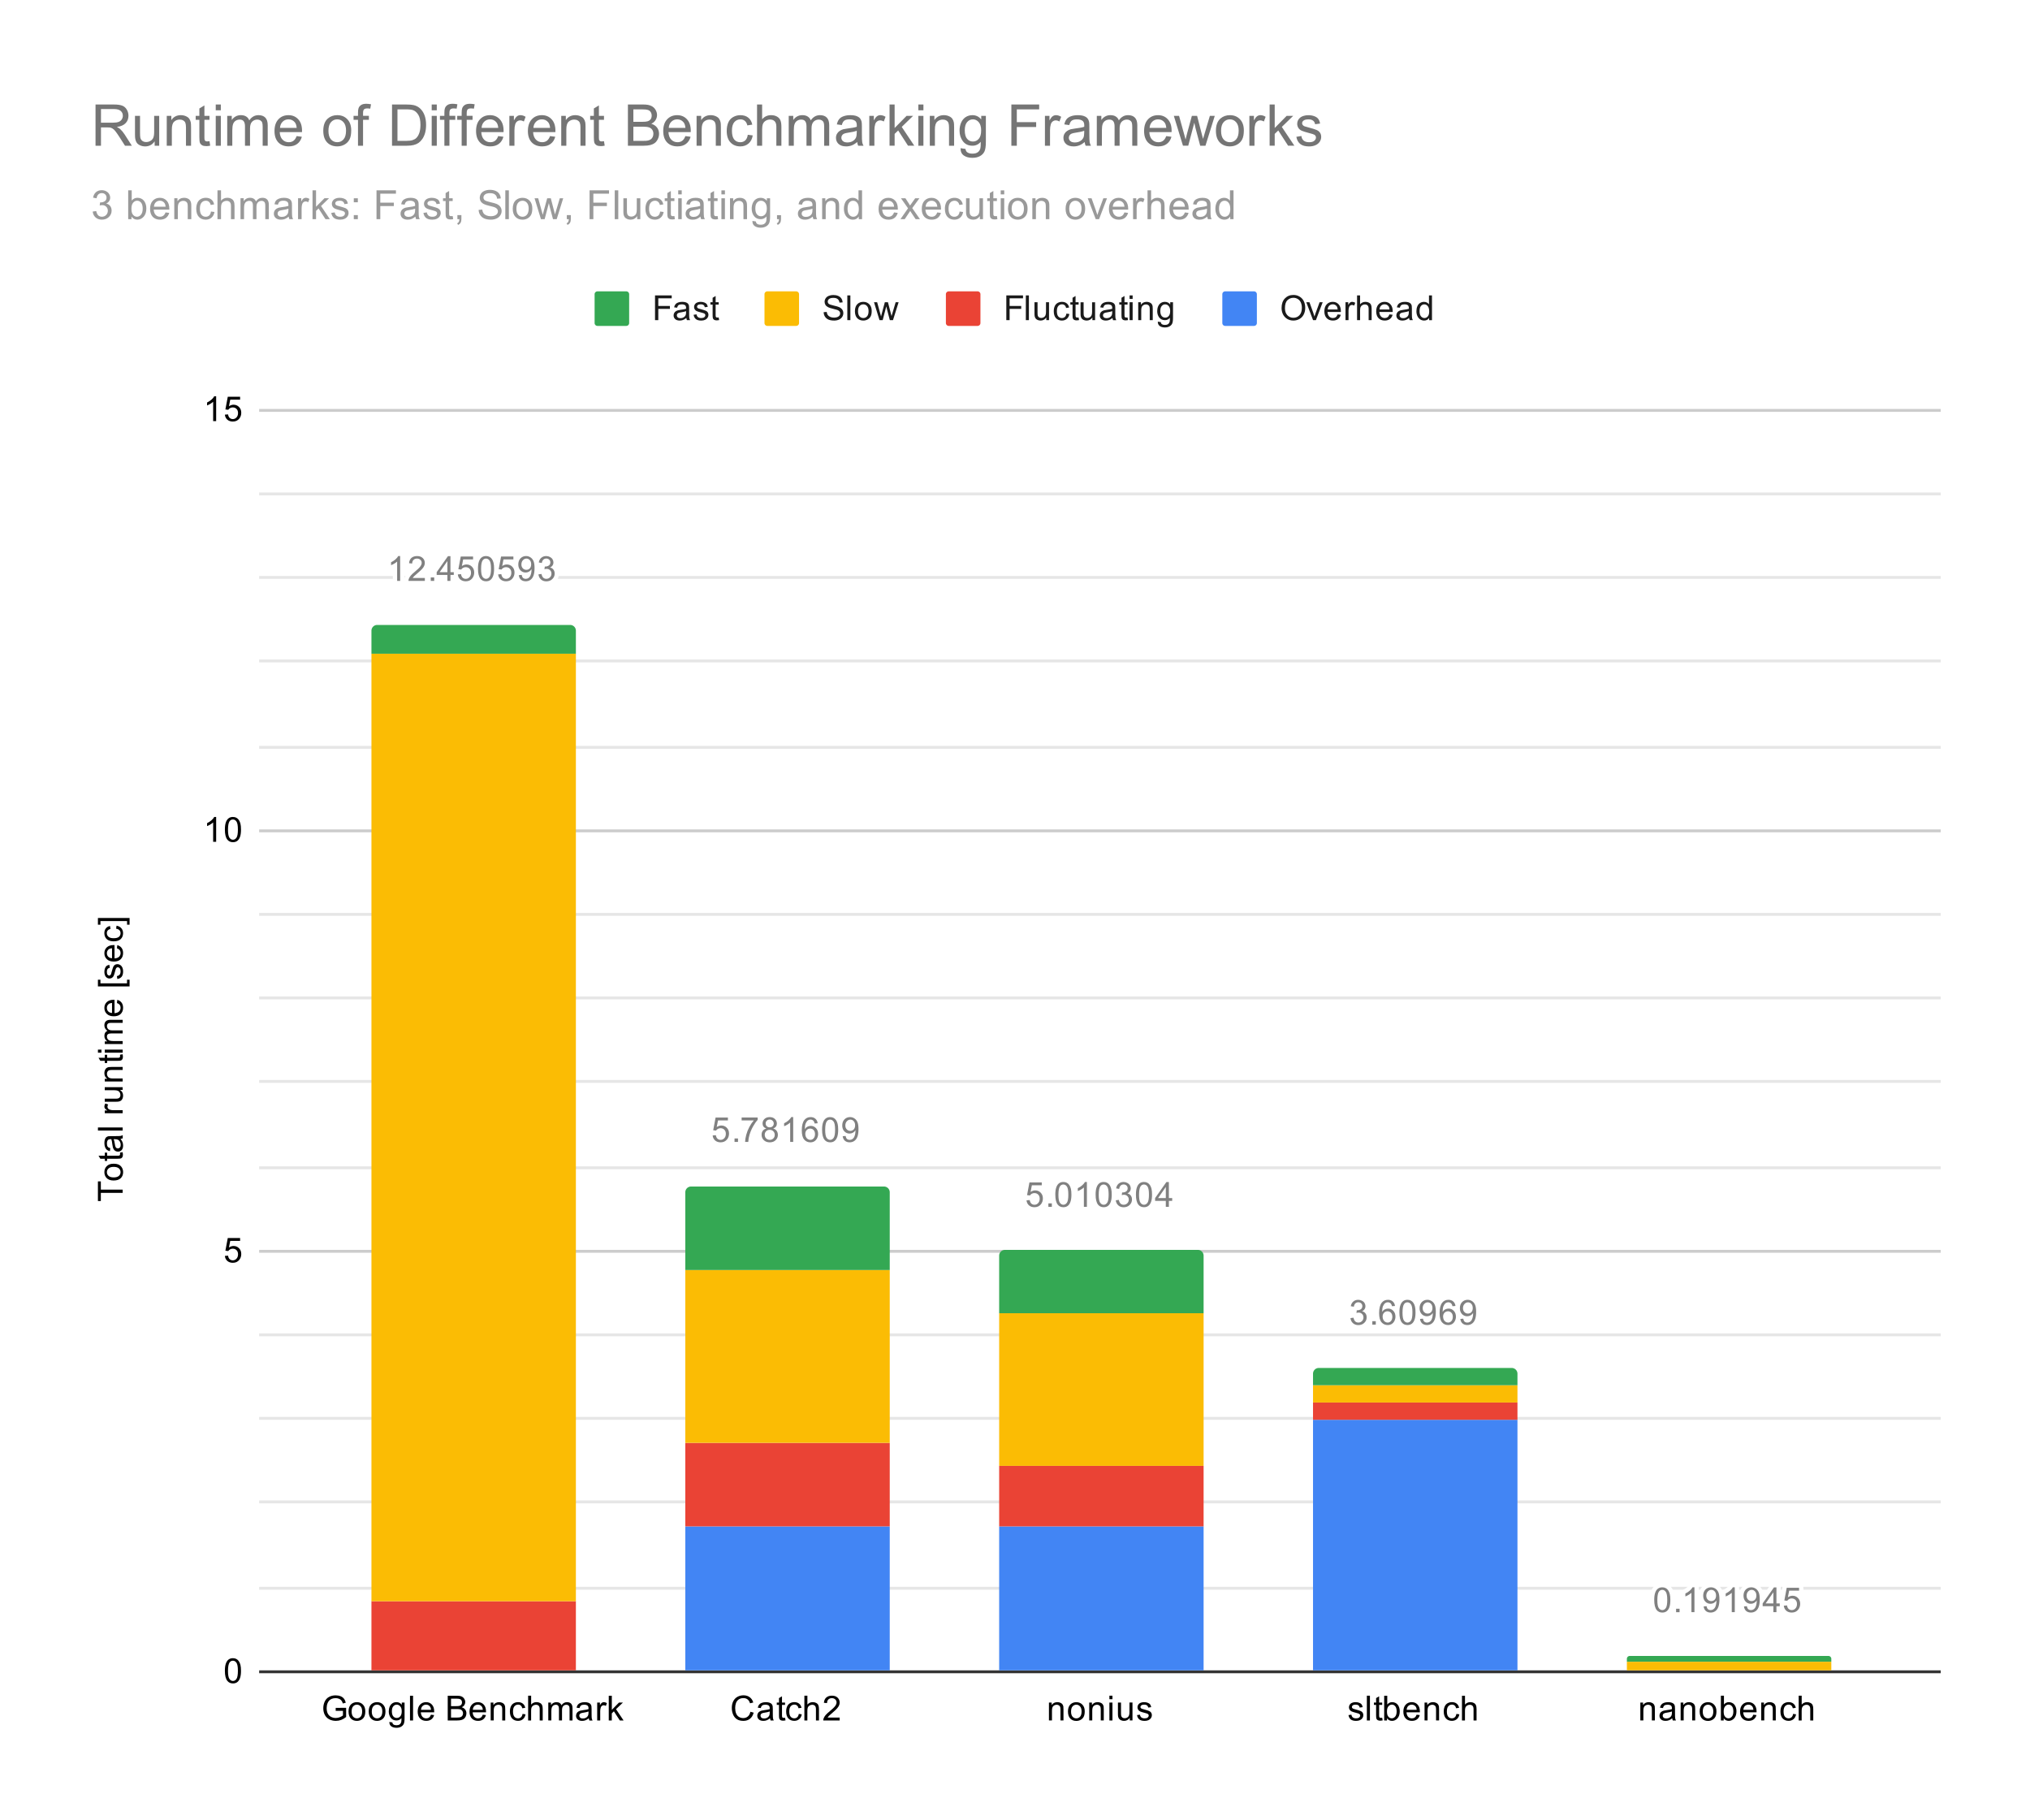 <svg xmlns="http://www.w3.org/2000/svg" xmlns:xlink="http://www.w3.org/1999/xlink" width="705" height="632" fill="none" stroke="none" stroke-linecap="square" stroke-miterlimit="10"><style>.B{clip-path:url(#A)}.C{fill:#ea4335}.D{fill:#fbbc04}.E{fill:#34a853}.F{fill:#4285f4}.G{stroke-linejoin:round}.H{stroke-width:3}.I{stroke:#fff}.J{fill:#1a1a1a}</style><g stroke-linecap="butt"><path stroke="#333" d="M90.5 580.5h583"/><path stroke="#ccc" d="M90.5 434.5h583m-583-146h583m-583-146h583"/><path stroke="#e6e6e6" d="M90.5 551.5h583m-583-30h583m-583-29h583m-583-29h583m-583-58h583m-583-30h583m-583-29h583m-583-29h583m-583-58h583m-583-30h583m-583-29h583m-583-29h583"/></g><clipPath id="A"><path d="M90.6 142.233h582.8V580.4H90.6V142.233z"/></clipPath><path d="M200 580h-71 71z" class="B"/><path d="M200 580h-71 71z" class="B F"/><path d="M309 580h-71v-50h71z" class="B"/><path d="M309 580h-71v-50h71z" class="B F"/><path d="M418 580h-71v-50h71z" class="B"/><path d="M418 580h-71v-50h71z" class="B F"/><path d="M527 580h-71v-87h71z" class="B"/><path d="M527 580h-71v-87h71zm109 0h-71 71z" class="B F"/><path d="M200 580h-71v-24h71z" class="B"/><path d="M200 580h-71v-24h71z" class="B C"/><path d="M309 530h-71v-29h71z" class="B"/><path d="M309 530h-71v-29h71z" class="B C"/><path d="M418 530h-71v-21h71z" class="B"/><path d="M418 530h-71v-21h71z" class="B C"/><path d="M527 493h-71v-6h71z" class="B"/><path d="M527 493h-71v-6h71z" class="B C"/><path d="M636 580h-71 71z" class="B"/><path d="M636 580h-71 71z" class="B C"/><path d="M200 556h-71V227h71z" class="B"/><path d="M200 556h-71V227h71z" class="B D"/><path d="M309 501h-71v-60h71z" class="B"/><path d="M309 501h-71v-60h71z" class="B D"/><path d="M418 509h-71v-53h71z" class="B"/><path d="M418 509h-71v-53h71z" class="B D"/><path d="M527 487h-71v-6h71z" class="B"/><path d="M527 487h-71v-6h71z" class="B D"/><path d="M636 580h-71v-3h71z" class="B"/><path d="M636 580h-71v-3h71z" class="B D"/><path d="M200 227h-71v-8a2 2 0 0 1 2-2h67a2 2 0 0 1 2 2z" class="B"/><path d="M200 227h-71v-8a2 2 0 0 1 2-2h67a2 2 0 0 1 2 2z" class="B E"/><path d="M309 441h-71v-27a2 2 0 0 1 2-2h67a2 2 0 0 1 2 2z" class="B"/><path d="M309 441h-71v-27a2 2 0 0 1 2-2h67a2 2 0 0 1 2 2z" class="B E"/><path d="M418 456h-71v-20a2 2 0 0 1 2-2h67a2 2 0 0 1 2 2z" class="B"/><path d="M418 456h-71v-20a2 2 0 0 1 2-2h67a2 2 0 0 1 2 2z" class="B E"/><path d="M527 481h-71v-4a2 2 0 0 1 2-2h67a2 2 0 0 1 2 2z" class="B"/><path d="M527 481h-71v-4a2 2 0 0 1 2-2h67a2 2 0 0 1 2 2z" class="B E"/><path d="M636 577h-71v-1a1 1 0 0 1 1-1h69a1 1 0 0 1 1 1z" class="B"/><path d="M636 577h-71v-1a1 1 0 0 1 1-1h69a1 1 0 0 1 1 1z" class="B E"/><use class="G H I" xlink:href="#C"/><use fill="gray" xlink:href="#C"/><use class="G H I" xlink:href="#D"/><use fill="gray" xlink:href="#D"/><use class="G H I" xlink:href="#E"/><use fill="gray" xlink:href="#E"/><use class="G H I" xlink:href="#F"/><use fill="gray" xlink:href="#F"/><use class="G H I" xlink:href="#G"/><use fill="gray" xlink:href="#G"/><g fill="#000"><path d="M42.6 414.207h-7.578v2.828h-1.016v-6.812h1.016v2.844H42.6v1.14zm-3.1-4.297q-1.734 0-2.562-.953-.687-.797-.687-1.953 0-1.28.844-2.094.828-.828 2.313-.828 1.203 0 1.9.36.688.36 1.078 1.063.375.688.375 1.5 0 1.297-.828 2.1-.844.797-2.422.797zm0-1.078q1.188 0 1.78-.516.594-.53.594-1.312 0-.797-.594-1.312-.594-.516-1.812-.516-1.156 0-1.75.53-.594.516-.594 1.297 0 .78.594 1.313.578.516 1.78.516zm2.172-8.6l.922-.156q.094.453.094.797 0 .578-.172.9-.187.313-.484.453-.297.125-1.25.125h-3.578v.766h-.812v-.766h-1.547l-.625-1.047h2.172v-1.062h.813v1.063h3.64q.453 0 .578-.047.125-.062.203-.187.078-.125.078-.36 0-.187-.03-.47zm.172-4.766q.5.594.703 1.14.203.53.203 1.156 0 1.03-.5 1.578-.5.547-1.28.547-.453 0-.828-.203-.4-.203-.6-.547-.234-.344-.344-.766-.094-.297-.172-.937-.14-1.266-.36-1.875-.22 0-.266 0-.656 0-.922.297-.344.406-.344 1.203 0 .734.266 1.094.25.36.906.53l-.14 1.03q-.656-.14-1.062-.47-.406-.328-.625-.937-.22-.6-.22-1.406 0-.797.188-1.297.188-.5.47-.734.28-.234.72-.328.266-.047.97-.047h1.406q1.47 0 1.86-.062.4-.078.75-.28v1.1q-.328.156-.766.203zm-2.36.094q.234.578.406 1.72.094.656.22.922.1.266.328.422.22.14.5.14.422 0 .703-.312.28-.328.28-.937 0-.6-.266-1.078-.266-.484-.734-.703-.36-.172-1.047-.172h-.4zm3.125-3h-8.594v-1.062H42.6v1.063zm0-6.016h-6.22v-.953h.938q-.656-.36-.86-.656-.22-.312-.22-.687 0-.53.328-1.078l.984.36q-.234.4-.234.766 0 .36.22.64.203.266.578.375.563.188 1.22.188H42.6v1.047zm0-8.094h-.922q1.063.734 1.063 1.984 0 .547-.203 1.03-.22.47-.53.703-.328.234-.797.328-.297.063-.984.063H36.38v-1.062h3.453q.813 0 1.1-.062.406-.094.656-.406.234-.328.234-.812 0-.47-.234-.875-.25-.422-.672-.594-.422-.187-1.22-.187H36.38v-1.047h6.22v.938zm0-2.922h-6.22v-.937h.875q-1.016-.687-1.016-1.984 0-.562.203-1.03.203-.484.53-.72.328-.234.766-.328.297-.047 1.03-.047H42.6v1.047h-3.78q-.656 0-.97.125-.312.125-.5.438-.203.313-.203.734 0 .672.438 1.172.422.484 1.6.484H42.6v1.047zm-.937-9.297l.922-.156q.094.453.094.797 0 .578-.172.9-.187.313-.484.453-.297.125-1.25.125h-3.578v.766h-.812v-.766h-1.547l-.625-1.047h2.172v-1.062h.813v1.063h3.64q.453 0 .578-.047.125-.062.203-.187.078-.125.078-.36 0-.187-.03-.47zm-6.437-.703h-1.22v-1.062h1.22v1.063zm7.375 0h-6.22v-1.062h6.22v1.063zm0-3h-6.22v-.937h.875q-.47-.297-.734-.78-.28-.484-.28-1.1 0-.687.28-1.125.28-.453.797-.625-1.078-.75-1.078-1.922 0-.937.516-1.422.5-.5 1.578-.5H42.6v1.047h-3.922q-.625 0-.906.1-.28.094-.453.36-.172.266-.172.64 0 .656.438 1.094.438.422 1.406.422h3.6v1.063h-4.047q-.703 0-1.047.266-.36.25-.36.828 0 .453.234.828.234.375.688.547.453.172 1.297.172H42.6v1.047zm-2-14.25l.125-1.094q.953.25 1.484.953.53.703.53 1.78 0 1.36-.844 2.172-.844.797-2.36.797-1.562 0-2.422-.812-.875-.812-.875-2.094 0-1.25.844-2.03.844-.797 2.4-.797.094 0 .28 0v4.64q1.03-.062 1.578-.578.53-.516.53-1.297 0-.578-.297-.984-.312-.422-.97-.656zm-1.703 3.453v-3.47q-.797.063-1.187.4-.6.516-.6 1.313 0 .734.484 1.234.484.484 1.313.53zm6.094-9.22H34.006v-2.328h.875v1.266h9.234v-1.266H45v2.328zm-4.25-2.562l-.156-1.03q.625-.094.953-.484.328-.406.328-1.14 0-.72-.28-1.062-.297-.36-.703-.36-.36 0-.562.313-.14.22-.36 1.078-.297 1.156-.5 1.6-.22.438-.594.672-.375.234-.844.234-.406 0-.766-.187-.36-.187-.594-.516-.172-.25-.297-.672-.125-.422-.125-.922 0-.72.22-1.266.203-.562.563-.828.36-.266.953-.36l.14 1.03q-.47.063-.734.406-.28.328-.28.953 0 .72.25 1.03.234.313.563.313.203 0 .36-.125.172-.14.28-.406.063-.156.266-.937.313-1.125.5-1.562.188-.437.547-.687.36-.25.906-.25.53 0 1 .313.453.297.72.875.25.578.25 1.313 0 1.22-.5 1.86-.516.625-1.5.797zm-.14-10.672l.125-1.094q.953.25 1.484.953.53.703.53 1.78 0 1.36-.844 2.172-.844.797-2.36.797-1.562 0-2.422-.812-.875-.812-.875-2.094 0-1.25.844-2.03.844-.797 2.4-.797.094 0 .28 0v4.64q1.03-.062 1.578-.578.53-.516.53-1.297 0-.578-.297-.984-.312-.422-.97-.656zm-1.703 3.453v-3.47q-.797.063-1.187.4-.6.516-.6 1.313 0 .734.484 1.234.484.484 1.313.53zm1.422-10.266l.14-1.03q1.063.172 1.672.875.6.703.6 1.72 0 1.28-.828 2.063-.844.766-2.406.766-1 0-1.75-.328-.766-.344-1.14-1.016-.375-.687-.375-1.5 0-1 .516-1.64.5-.656 1.453-.844l.156 1.03q-.625.14-.937.516-.328.375-.328.906 0 .797.578 1.297.563.5 1.797.5 1.266 0 1.828-.484.563-.484.563-1.25 0-.625-.375-1.03-.375-.422-1.172-.547zm4.672-3.703v2.328h-.875v-1.266H34.88v1.266h-.875v-2.328H45zM78.1 580.166q0-1.53.313-2.453.313-.937.922-1.437.625-.5 1.563-.5.688 0 1.203.28.53.28.875.813.344.516.53 1.266.188.75.188 2.03 0 1.516-.312 2.438-.297.922-.922 1.438-.6.5-1.562.5-1.234 0-1.953-.9-.844-1.062-.844-3.484zm1.078 0q0 2.1.5 2.813.5.703 1.22.703.734 0 1.22-.703.5-.703.5-2.812 0-2.125-.5-2.812-.484-.703-1.234-.703-.72 0-1.156.6-.547.78-.547 2.906zM78.1 436.094l1.1-.094q.125.813.563 1.22.453.406 1.094.406.75 0 1.28-.578.53-.578.53-1.516 0-.906-.516-1.422-.5-.53-1.328-.53-.5 0-.922.234-.406.234-.64.594l-.984-.125.828-4.406h4.28v1H79.96l-.453 2.313q.766-.547 1.6-.547 1.125 0 1.9.78.78.78.78 2.016 0 1.156-.672 2.016-.828 1.03-2.25 1.03-1.172 0-1.922-.656-.734-.656-.844-1.734zM75.07 292.3h-1.047v-6.72q-.4.36-1.016.734-.6.36-1.094.53v-1.016q.875-.422 1.53-1 .672-.594.953-1.156h.672v8.625zm3.03-4.234q0-1.53.313-2.453.313-.937.922-1.437.625-.5 1.563-.5.688 0 1.203.28.53.28.875.813.344.516.53 1.266.188.75.188 2.03 0 1.516-.312 2.438-.297.922-.922 1.438-.6.5-1.562.5-1.234 0-1.953-.9-.844-1.062-.844-3.484zm1.078 0q0 2.1.5 2.813.5.703 1.22.703.734 0 1.22-.703.5-.703.5-2.812 0-2.125-.5-2.812-.484-.703-1.234-.703-.72 0-1.156.6-.547.78-.547 2.906z"/><path d="M75.07 146.233h-1.047v-6.72q-.4.36-1.016.734-.6.36-1.094.53v-1.016q.875-.422 1.53-1 .672-.594.953-1.156h.672v8.625zm3.03-2.25l1.1-.094q.125.813.563 1.22.453.406 1.094.406.75 0 1.28-.578.53-.578.53-1.516 0-.906-.516-1.422-.5-.53-1.328-.53-.5 0-.922.234-.406.234-.64.594l-.984-.125.828-4.406h4.28v1H79.96l-.453 2.313q.766-.547 1.6-.547 1.125 0 1.9.78.78.78.78 2.016 0 1.156-.672 2.016-.828 1.03-2.25 1.03-1.172 0-1.922-.656-.734-.656-.844-1.734zm38.484 450.042v-1l3.625-.016v3.188q-.828.672-1.72 1.016-.9.328-1.828.328-1.266 0-2.312-.53-1.03-.547-1.562-1.562-.516-1.03-.516-2.297 0-1.266.516-2.344.53-1.094 1.516-1.6.984-.53 2.266-.53.938 0 1.688.297.75.297 1.172.844.438.53.656 1.406l-1.016.28q-.203-.656-.5-1.03-.28-.375-.812-.594-.53-.234-1.172-.234-.78 0-1.36.234-.562.234-.922.625-.344.4-.53.86-.328.797-.328 1.72 0 1.156.4 1.938.406.766 1.156 1.14.75.375 1.6.375.734 0 1.438-.28.703-.297 1.063-.6v-1.6h-2.516zm4.453.266q0-1.734.953-2.562.797-.687 1.953-.687 1.28 0 2.094.844.828.828.828 2.313 0 1.203-.36 1.9-.36.688-1.062 1.078-.687.375-1.5.375-1.297 0-2.1-.828-.797-.844-.797-2.422zm1.078 0q0 1.188.516 1.78.53.594 1.313.594.797 0 1.313-.594.516-.594.516-1.812 0-1.156-.53-1.75-.516-.594-1.297-.594-.78 0-1.312.594-.516.578-.516 1.78zm5.922 0q0-1.734.953-2.562.797-.687 1.953-.687 1.28 0 2.094.844.828.828.828 2.313 0 1.203-.36 1.9-.36.688-1.062 1.078-.687.375-1.5.375-1.297 0-2.1-.828-.797-.844-.797-2.422zm1.078 0q0 1.188.516 1.78.53.594 1.313.594.797 0 1.313-.594.516-.594.516-1.812 0-1.156-.53-1.75-.516-.594-1.297-.594-.78 0-1.312.594-.516.578-.516 1.78zm6.1 3.625l1.03.156q.063.47.36.688.4.297 1.063.297.734 0 1.125-.297.406-.297.547-.812.094-.328.078-1.36-.687.813-1.72.813-1.28 0-1.984-.922-.703-.937-.703-2.22 0-.9.313-1.64.328-.766.938-1.172.6-.406 1.438-.406 1.1 0 1.828.9v-.75h.97v5.375q0 1.453-.297 2.063-.297.6-.937.953-.64.36-1.578.36-1.1 0-1.797-.5-.687-.5-.672-1.516zm.875-3.734q0 1.22.484 1.78.484.563 1.22.563.734 0 1.22-.562.5-.562.5-1.75 0-1.14-.516-1.72-.5-.578-1.22-.578-.703 0-1.203.578-.484.563-.484 1.688zm6.297 3.22v-8.594h1.063v8.594h-1.062zm7.28-2l1.094.125q-.25.953-.953 1.484-.703.53-1.78.53-1.36 0-2.172-.844-.797-.844-.797-2.36 0-1.562.813-2.422.813-.875 2.094-.875 1.25 0 2.03.844.797.844.797 2.4 0 .094 0 .28h-4.64q.063 1.03.578 1.578.516.53 1.297.53.578 0 .984-.297.422-.312.656-.97zm-3.453-1.703h3.47q-.062-.797-.4-1.187-.516-.6-1.312-.6-.734 0-1.234.484-.484.484-.53 1.313zm9.28 3.703v-8.594h3.234q.984 0 1.578.266.594.266.922.813.344.53.344 1.125 0 .547-.297 1.03-.297.484-.906.78.78.234 1.188.797.422.547.422 1.297 0 .594-.25 1.125-.25.516-.625.797-.375.28-.953.422-.562.14-1.375.14h-3.28zm1.14-4.984h1.86q.75 0 1.078-.094.438-.125.656-.422.22-.312.22-.766 0-.422-.203-.75-.203-.328-.594-.437-.375-.125-1.297-.125h-1.72v2.594zm0 3.97h2.14q.547 0 .766-.047.406-.062.656-.22.266-.172.438-.484.172-.312.172-.72 0-.484-.25-.844-.234-.36-.672-.5-.437-.14-1.266-.14h-1.984v2.953zm11.03-.984l1.094.125q-.25.953-.953 1.484-.703.53-1.78.53-1.36 0-2.172-.844-.797-.844-.797-2.36 0-1.562.813-2.422.813-.875 2.094-.875 1.25 0 2.03.844.797.844.797 2.4 0 .094 0 .28h-4.64q.063 1.03.578 1.578.516.53 1.297.53.578 0 .984-.297.422-.312.656-.97zm-3.453-1.703h3.47q-.062-.797-.4-1.187-.516-.6-1.312-.6-.734 0-1.234.484-.484.484-.53 1.313zm6.203 3.703v-6.22h.938v.875q.688-1.016 1.984-1.016.563 0 1.03.203.484.203.72.53.234.328.328.766.047.297.047 1.03v3.828h-1.047v-3.78q0-.656-.125-.97-.125-.312-.437-.5-.312-.203-.734-.203-.672 0-1.172.438-.484.422-.484 1.6v3.406h-1.047zm11.063-2.28l1.03.14q-.172 1.063-.875 1.672-.703.6-1.72.6-1.28 0-2.062-.828-.766-.844-.766-2.406 0-1 .328-1.75.344-.766 1.016-1.14.688-.375 1.5-.375 1 0 1.64.516.656.5.844 1.453l-1.03.156q-.14-.625-.516-.937-.375-.328-.906-.328-.797 0-1.297.578-.5.563-.5 1.797 0 1.266.484 1.828.484.563 1.25.563.625 0 1.03-.375.422-.375.547-1.172zm1.938 2.28V588.8h1.047v3.078q.734-.844 1.86-.844.703 0 1.203.28.516.266.734.75.22.47.22 1.4v3.938h-1.047v-3.937q0-.797-.344-1.156-.344-.36-.97-.36-.47 0-.9.25-.406.234-.594.656-.172.406-.172 1.14v3.406h-1.047zm7 0v-6.22h.938v.875q.297-.47.78-.734.484-.28 1.1-.28.688 0 1.125.28.453.28.625.797.75-1.078 1.922-1.078.938 0 1.422.516.5.5.5 1.578v4.266H197.8v-3.922q0-.625-.1-.906-.094-.28-.36-.453-.266-.172-.64-.172-.656 0-1.094.438-.422.438-.422 1.406v3.6h-1.062v-4.047q0-.703-.266-1.047-.25-.36-.828-.36-.453 0-.828.234-.375.234-.547.688-.172.453-.172 1.297v3.234h-1.047zm14.063-.766q-.594.5-1.14.703-.53.203-1.156.203-1.03 0-1.578-.5-.547-.5-.547-1.28 0-.453.203-.828.203-.4.547-.6.344-.234.766-.344.297-.094.938-.172 1.266-.14 1.875-.36 0-.22 0-.266 0-.656-.297-.922-.406-.344-1.203-.344-.734 0-1.094.266-.36.25-.53.906l-1.03-.14q.14-.656.47-1.062.328-.406.938-.625.6-.22 1.406-.22.797 0 1.297.188.5.188.734.47.234.28.328.72.047.266.047.97v1.406q0 1.47.063 1.86.078.4.28.75h-1.1q-.156-.328-.203-.766zm-.094-2.36q-.578.234-1.72.406-.656.094-.922.22-.266.1-.422.328-.14.22-.14.5 0 .422.313.703.328.28.938.28.6 0 1.078-.266.484-.266.703-.734.172-.36.172-1.047v-.4zm3.016 3.125v-6.22h.953v.938q.36-.656.656-.86.313-.22.688-.22.53 0 1.078.328l-.36.984q-.4-.234-.766-.234-.36 0-.64.22-.266.203-.375.578-.187.563-.187 1.22v3.266H207.4zm4.016 0v-8.594h1.063v4.906l2.484-2.53h1.375l-2.4 2.297 2.625 3.922h-1.297l-2.062-3.187-.734.72v2.47h-1.062zm49.202-3.02l1.125.297q-.36 1.4-1.28 2.125-.922.734-2.266.734-1.4 0-2.266-.562-.875-.562-1.328-1.625-.453-1.078-.453-2.312 0-1.344.516-2.344.516-1 1.453-1.516.953-.516 2.094-.516 1.28 0 2.156.656.9.656 1.234 1.844l-1.125.266q-.297-.937-.875-1.36-.562-.437-1.422-.437-.984 0-1.656.484-.656.47-.938 1.266-.266.797-.266 1.656 0 1.094.313 1.906.328.813 1 1.22.672.406 1.47.406.953 0 1.6-.547.672-.547.906-1.64zm6.797 2.25q-.594.5-1.14.703-.53.203-1.156.203-1.03 0-1.578-.5-.547-.5-.547-1.28 0-.453.203-.828.203-.4.547-.6.344-.234.766-.344.297-.094.938-.172 1.266-.14 1.875-.36 0-.22 0-.266 0-.656-.297-.922-.406-.344-1.203-.344-.734 0-1.094.266-.36.25-.53.906l-1.03-.14q.14-.656.47-1.062.328-.406.938-.625.6-.22 1.406-.22.797 0 1.297.188.5.188.734.47.234.28.328.72.047.266.047.97v1.406q0 1.47.063 1.86.078.4.28.75h-1.1q-.156-.328-.203-.766zm-.094-2.36q-.578.234-1.72.406-.656.094-.922.22-.266.1-.422.328-.14.22-.14.5 0 .422.313.703.328.28.938.28.6 0 1.078-.266.484-.266.703-.734.172-.36.172-1.047v-.4zm5.328 2.188l.156.922q-.453.094-.797.094-.578 0-.9-.172-.312-.187-.453-.484-.125-.297-.125-1.25v-3.578h-.766v-.812h.766v-1.547l1.047-.625v2.172h1.063v.813h-1.062v3.64q0 .453.047.578.063.125.188.203.125.078.36.078.188 0 .47-.03zm4.766-1.344l1.03.14q-.172 1.063-.875 1.672-.703.6-1.72.6-1.28 0-2.062-.828-.766-.844-.766-2.406 0-1 .328-1.75.344-.766 1.016-1.14.688-.375 1.5-.375 1 0 1.64.516.656.5.844 1.453l-1.03.156q-.14-.625-.516-.937-.375-.328-.906-.328-.797 0-1.297.578-.5.563-.5 1.797 0 1.266.484 1.828.484.563 1.25.563.625 0 1.03-.375.422-.375.547-1.172zm1.938 2.28v-8.594h1.047v3.078q.734-.844 1.86-.844.703 0 1.203.28.516.266.734.75.22.47.22 1.4v3.938h-1.047v-3.937q0-.797-.344-1.156-.344-.36-.97-.36-.47 0-.9.25-.406.234-.594.656-.172.406-.172 1.14v3.406h-1.047zm12.25-1.016v1.016h-5.687q0-.375.125-.734.22-.578.688-1.14.484-.562 1.4-1.297 1.406-1.156 1.9-1.828.5-.672.5-1.266 0-.625-.453-1.047-.453-.437-1.172-.437-.766 0-1.22.453-.453.453-.47 1.266l-1.078-.1q.1-1.22.828-1.844.734-.64 1.97-.64 1.234 0 1.953.688.72.688.72 1.703 0 .516-.22 1.016-.203.484-.703 1.047-.484.547-1.6 1.5-.953.797-1.234 1.094-.266.28-.437.563h4.22zm72.684 1.018v-6.22h.938v.875q.688-1.016 1.984-1.016.563 0 1.03.203.484.203.72.53.234.328.328.766.047.297.047 1.03v3.828h-1.047v-3.78q0-.656-.125-.97-.125-.312-.437-.5-.312-.203-.734-.203-.672 0-1.172.438-.484.422-.484 1.6v3.406h-1.047zm6.6-3.1q0-1.734.953-2.562.797-.687 1.953-.687 1.28 0 2.094.844.828.828.828 2.313 0 1.203-.36 1.9-.36.688-1.062 1.078-.687.375-1.5.375-1.297 0-2.1-.828-.797-.844-.797-2.422zm1.078 0q0 1.188.516 1.78.53.594 1.313.594.797 0 1.313-.594.516-.594.516-1.812 0-1.156-.53-1.75-.516-.594-1.297-.594-.78 0-1.312.594-.516.578-.516 1.78zm6.313 3.1v-6.22h.938v.875q.688-1.016 1.984-1.016.563 0 1.03.203.484.203.72.53.234.328.328.766.047.297.047 1.03v3.828h-1.047v-3.78q0-.656-.125-.97-.125-.312-.437-.5-.312-.203-.734-.203-.672 0-1.172.438-.484.422-.484 1.6v3.406H378.3zm7-7.375v-1.22h1.063v1.22H385.3zm0 7.375v-6.22h1.063v6.22H385.3zm7.078 0v-.922q-.734 1.063-1.984 1.063-.547 0-1.03-.203-.47-.22-.703-.53-.234-.328-.328-.797-.062-.297-.062-.984v-3.844h1.063v3.453q0 .813.063 1.1.094.406.406.656.328.234.813.234.47 0 .875-.234.422-.25.594-.672.188-.422.188-1.22v-3.328h1.047v6.22h-.937zm2.5-1.86l1.03-.156q.094.625.484.953.406.328 1.14.328.72 0 1.063-.28.36-.297.36-.703 0-.36-.312-.562-.22-.14-1.078-.36-1.156-.297-1.6-.5-.437-.22-.672-.594-.234-.375-.234-.844 0-.406.188-.766.188-.36.516-.594.25-.172.672-.297.422-.125.922-.125.72 0 1.266.22.563.203.828.563.266.36.36.953l-1.03.14q-.062-.47-.406-.734-.328-.28-.953-.28-.72 0-1.03.25-.312.234-.312.563 0 .203.125.36.14.172.406.28.156.063.938.266 1.125.313 1.563.5.438.188.688.547.25.36.25.906 0 .53-.312 1-.297.453-.875.72-.578.25-1.312.25-1.22 0-1.86-.5-.625-.516-.797-1.5z"/><path d="M468.3 595.54l1.03-.156q.094.625.484.953.406.328 1.14.328.72 0 1.063-.28.36-.297.36-.703 0-.36-.312-.562-.22-.14-1.078-.36-1.156-.297-1.6-.5-.437-.22-.672-.594-.234-.375-.234-.844 0-.406.188-.766.188-.36.516-.594.25-.172.672-.297.422-.125.922-.125.72 0 1.266.22.563.203.828.563.266.36.36.953l-1.03.14q-.062-.47-.406-.734-.328-.28-.953-.28-.72 0-1.03.25-.312.234-.312.563 0 .203.125.36.14.172.406.28.156.063.938.266 1.125.313 1.563.5.438.188.688.547.25.36.25.906 0 .53-.312 1-.297.453-.875.72-.578.25-1.312.25-1.22 0-1.86-.5-.625-.516-.797-1.5zm6.4 1.86v-8.594h1.063v8.594H474.7zm5.328-.937l.156.922q-.453.094-.797.094-.578 0-.9-.172-.312-.187-.453-.484-.125-.297-.125-1.25v-3.578h-.766v-.812h.766v-1.547l1.047-.625v2.172h1.063v.813h-1.062v3.64q0 .453.047.578.063.125.188.203.125.078.36.078.188 0 .47-.03zm1.672.938h-.984v-8.594h1.063v3.063q.672-.828 1.703-.828.578 0 1.078.234.516.22.844.64.344.422.53 1.016.188.594.188 1.266 0 1.594-.797 2.47-.797.875-1.9.875-1.1 0-1.734-.922v.78zm-.016-3.156q0 1.1.313 1.6.5.813 1.344.813.688 0 1.188-.594.516-.594.516-1.797 0-1.22-.484-1.797-.484-.578-1.172-.578-.687 0-1.203.6-.5.594-.5 1.734zm10.297 1.156l1.094.125q-.25.953-.953 1.484-.703.53-1.78.53-1.36 0-2.172-.844-.797-.844-.797-2.36 0-1.562.813-2.422.813-.875 2.094-.875 1.25 0 2.03.844.797.844.797 2.4 0 .094 0 .28h-4.64q.063 1.03.578 1.578.516.53 1.297.53.578 0 .984-.297.422-.312.656-.97zm-3.453-1.703h3.47q-.062-.797-.4-1.187-.516-.6-1.312-.6-.734 0-1.234.484-.484.484-.53 1.313zm6.203 3.703v-6.22h.938v.875q.688-1.016 1.984-1.016.563 0 1.03.203.484.203.72.53.234.328.328.766.047.297.047 1.03v3.828h-1.047v-3.78q0-.656-.125-.97-.125-.312-.437-.5-.312-.203-.734-.203-.672 0-1.172.438-.484.422-.484 1.6v3.406h-1.047zm11.063-2.28l1.03.14q-.172 1.063-.875 1.672-.703.6-1.72.6-1.28 0-2.062-.828-.766-.844-.766-2.406 0-1 .328-1.75.344-.766 1.016-1.14.688-.375 1.5-.375 1 0 1.64.516.656.5.844 1.453l-1.03.156q-.14-.625-.516-.937-.375-.328-.906-.328-.797 0-1.297.578-.5.563-.5 1.797 0 1.266.484 1.828.484.563 1.25.563.625 0 1.03-.375.422-.375.547-1.172zm1.938 2.28v-8.594h1.047v3.078q.734-.844 1.86-.844.703 0 1.203.28.516.266.734.75.22.47.22 1.4v3.938h-1.047v-3.937q0-.797-.344-1.156-.344-.36-.97-.36-.47 0-.9.25-.406.234-.594.656-.172.406-.172 1.14v3.406h-1.047zm61.944-.001v-6.22h.938v.875q.688-1.016 1.984-1.016.563 0 1.03.203.484.203.72.53.234.328.328.766.047.297.047 1.03v3.828h-1.047v-3.78q0-.656-.125-.97-.125-.312-.437-.5-.312-.203-.734-.203-.672 0-1.172.438-.484.422-.484 1.6v3.406h-1.047zm11.063-.766q-.594.5-1.14.703-.53.203-1.156.203-1.03 0-1.578-.5-.547-.5-.547-1.28 0-.453.203-.828.203-.4.547-.6.344-.234.766-.344.297-.094.938-.172 1.266-.14 1.875-.36 0-.22 0-.266 0-.656-.297-.922-.406-.344-1.203-.344-.734 0-1.094.266-.36.25-.53.906l-1.03-.14q.14-.656.47-1.062.328-.406.938-.625.6-.22 1.406-.22.797 0 1.297.188.5.188.734.47.234.28.328.72.047.266.047.97v1.406q0 1.47.063 1.86.078.4.28.75h-1.1q-.156-.328-.203-.766zm-.094-2.36q-.578.234-1.72.406-.656.094-.922.22-.266.1-.422.328-.14.22-.14.5 0 .422.313.703.328.28.938.28.6 0 1.078-.266.484-.266.703-.734.172-.36.172-1.047v-.4zm3.03 3.125v-6.22h.938v.875q.688-1.016 1.984-1.016.563 0 1.03.203.484.203.72.53.234.328.328.766.047.297.047 1.03v3.828h-1.047v-3.78q0-.656-.125-.97-.125-.312-.437-.5-.312-.203-.734-.203-.672 0-1.172.438-.484.422-.484 1.6v3.406h-1.047zm6.6-3.1q0-1.734.953-2.562.797-.687 1.953-.687 1.28 0 2.094.844.828.828.828 2.313 0 1.203-.36 1.9-.36.688-1.062 1.078-.687.375-1.5.375-1.297 0-2.1-.828-.797-.844-.797-2.422zm1.078 0q0 1.188.516 1.78.53.594 1.313.594.797 0 1.313-.594.516-.594.516-1.812 0-1.156-.53-1.75-.516-.594-1.297-.594-.78 0-1.312.594-.516.578-.516 1.78zm7.28 3.1h-.984v-8.594h1.063v3.063q.672-.828 1.703-.828.578 0 1.078.234.516.22.844.64.344.422.53 1.016.188.594.188 1.266 0 1.594-.797 2.47-.797.875-1.9.875-1.1 0-1.734-.922v.78zm-.016-3.156q0 1.1.313 1.6.5.813 1.344.813.688 0 1.188-.594.516-.594.516-1.797 0-1.22-.484-1.797-.484-.578-1.172-.578-.687 0-1.203.6-.5.594-.5 1.734zm10.297 1.156l1.094.125q-.25.953-.953 1.484-.703.53-1.78.53-1.36 0-2.172-.844-.797-.844-.797-2.36 0-1.562.813-2.422.813-.875 2.094-.875 1.25 0 2.03.844.797.844.797 2.4 0 .094 0 .28h-4.64q.063 1.03.578 1.578.516.53 1.297.53.578 0 .984-.297.422-.312.656-.97zm-3.453-1.703h3.47q-.062-.797-.4-1.187-.516-.6-1.312-.6-.734 0-1.234.484-.484.484-.53 1.313zm6.203 3.703v-6.22h.938v.875q.688-1.016 1.984-1.016.563 0 1.03.203.484.203.72.53.234.328.328.766.047.297.047 1.03v3.828h-1.047v-3.78q0-.656-.125-.97-.125-.312-.437-.5-.312-.203-.734-.203-.672 0-1.172.438-.484.422-.484 1.6v3.406h-1.047zm11.063-2.28l1.03.14q-.172 1.063-.875 1.672-.703.6-1.72.6-1.28 0-2.062-.828-.766-.844-.766-2.406 0-1 .328-1.75.344-.766 1.016-1.14.688-.375 1.5-.375 1 0 1.64.516.656.5.844 1.453l-1.03.156q-.14-.625-.516-.937-.375-.328-.906-.328-.797 0-1.297.578-.5.563-.5 1.797 0 1.266.484 1.828.484.563 1.25.563.625 0 1.03-.375.422-.375.547-1.172zm1.938 2.28v-8.594h1.047v3.078q.734-.844 1.86-.844.703 0 1.203.28.516.266.734.75.22.47.22 1.4v3.938h-1.047v-3.937q0-.797-.344-1.156-.344-.36-.97-.36-.47 0-.9.25-.406.234-.594.656-.172.406-.172 1.14v3.406h-1.047z"/></g><use class="E" xlink:href="#H"/><path d="M227.484 111.167v-8.594h5.797v1.016h-4.656v2.656h4.03v1.016h-4.03v3.906h-1.14zm10.875-.766q-.594.5-1.14.703-.53.203-1.156.203-1.03 0-1.578-.5-.547-.5-.547-1.28 0-.453.203-.828.203-.39.547-.61.344-.234.766-.344.297-.094.938-.172 1.266-.14 1.875-.36 0-.22 0-.266 0-.656-.297-.922-.406-.344-1.203-.344-.734 0-1.094.266-.36.25-.53.906l-1.03-.14q.14-.656.47-1.062.328-.406.938-.625.61-.22 1.406-.22.797 0 1.297.188.5.188.734.47.234.28.328.72.047.266.047.97v1.406q0 1.47.063 1.86.078.39.28.75h-1.11q-.156-.328-.203-.766zm-.094-2.36q-.578.234-1.72.406-.656.094-.922.22-.266.11-.422.328-.14.22-.14.5 0 .422.313.703.328.28.938.28.61 0 1.078-.266.484-.266.703-.734.172-.36.172-1.047v-.39zm2.61 1.266l1.03-.156q.094.625.484.953.406.328 1.14.328.72 0 1.063-.28.36-.297.36-.703 0-.36-.312-.562-.22-.14-1.078-.36-1.156-.297-1.61-.5-.437-.22-.672-.594-.234-.375-.234-.844 0-.406.188-.766.188-.36.516-.594.25-.172.672-.297.422-.125.922-.125.72 0 1.266.22.563.203.828.563.266.36.36.953l-1.03.14q-.062-.47-.406-.734-.328-.28-.953-.28-.72 0-1.03.25-.312.234-.312.563 0 .203.125.36.14.172.406.28.156.063.938.266 1.125.313 1.563.5.438.188.688.547.25.36.25.906 0 .53-.312 1-.297.453-.875.72-.578.25-1.312.25-1.22 0-1.86-.5-.625-.516-.797-1.5zm8.72.922l.156.922q-.453.094-.797.094-.578 0-.89-.172-.312-.187-.453-.484-.125-.297-.125-1.25v-3.578h-.766v-.812h.766V103.4l1.047-.625v2.172h1.063v.813h-1.062v3.64q0 .453.047.578.063.125.188.203.125.078.36.078.188 0 .47-.03z" class="J"/><use x="59" class="D" xlink:href="#H"/><path d="M286.047 108.4l1.063-.094q.078.656.36 1.063.28.406.86.672.594.25 1.328.25.64 0 1.14-.187.5-.203.734-.53.25-.344.25-.734 0-.406-.234-.703-.234-.312-.766-.516-.36-.14-1.547-.422-1.172-.28-1.64-.53-.625-.328-.922-.797-.297-.484-.297-1.078 0-.64.36-1.203.375-.578 1.078-.86.72-.297 1.578-.297.953 0 1.688.313.734.297 1.125.906.39.594.422 1.344l-1.094.078q-.094-.812-.61-1.22-.5-.422-1.484-.422-1.03 0-1.5.375-.47.375-.47.906 0 .47.328.766.328.297 1.703.61 1.39.313 1.906.547.75.36 1.11.89.36.516.36 1.22 0 .688-.39 1.297-.39.594-1.125.938-.734.328-1.656.328-1.172 0-1.97-.328-.78-.344-1.234-1.03-.437-.687-.453-1.547zm8.22 2.766v-8.594h1.063v8.594h-1.062zm2.64-3.11q0-1.734.953-2.562.797-.687 1.953-.687 1.28 0 2.094.844.828.828.828 2.313 0 1.203-.36 1.89-.36.688-1.062 1.078-.687.375-1.5.375-1.297 0-2.11-.828-.797-.844-.797-2.422zm1.078 0q0 1.188.516 1.78.53.594 1.313.594.797 0 1.313-.594.516-.594.516-1.812 0-1.156-.53-1.75-.516-.594-1.297-.594-.78 0-1.312.594-.516.578-.516 1.78zm7.453 3.11l-1.906-6.22h1.094l.984 3.594.375 1.328q.03-.094.328-1.28l.984-3.64h1.078l.938 3.61.313 1.188.36-1.203 1.063-3.594h1.03l-1.953 6.22h-1.094l-.984-3.734-.25-1.047-1.25 4.78h-1.11z" class="J"/><use x="122" class="C" xlink:href="#H"/><path d="M349.484 111.167v-8.594h5.797v1.016h-4.656v2.656h4.03v1.016h-4.03v3.906h-1.14zm6.78 0v-8.594h1.063v8.594h-1.062zm7.11 0v-.922q-.734 1.063-1.984 1.063-.547 0-1.03-.203-.47-.22-.703-.53-.234-.328-.328-.797-.062-.297-.062-.984v-3.844h1.063v3.453q0 .813.063 1.11.094.406.406.656.328.234.813.234.47 0 .875-.234.422-.25.594-.672.188-.422.188-1.22v-3.328h1.047v6.22h-.937zm6.984-2.28l1.03.14q-.172 1.063-.875 1.672-.703.61-1.72.61-1.28 0-2.062-.828-.766-.844-.766-2.406 0-1 .328-1.75.344-.766 1.016-1.14.688-.375 1.5-.375 1 0 1.64.516.656.5.844 1.453l-1.03.156q-.14-.625-.516-.937-.375-.328-.906-.328-.797 0-1.297.578-.5.563-.5 1.797 0 1.266.484 1.828.484.563 1.25.563.625 0 1.03-.375.422-.375.547-1.172zm4.234 1.344l.156.922q-.453.094-.797.094-.578 0-.89-.172-.312-.187-.453-.484-.125-.297-.125-1.25v-3.578h-.766v-.812h.766V103.4l1.047-.625v2.172h1.063v.813h-1.062v3.64q0 .453.047.578.063.125.188.203.125.078.36.078.188 0 .47-.03zm4.78.938v-.922q-.734 1.063-1.984 1.063-.547 0-1.03-.203-.47-.22-.703-.53-.234-.328-.328-.797-.062-.297-.062-.984v-3.844h1.063v3.453q0 .813.063 1.11.094.406.406.656.328.234.813.234.47 0 .875-.234.422-.25.594-.672.188-.422.188-1.22v-3.328h1.047v6.22h-.937zm6.984-.766q-.594.5-1.14.703-.53.203-1.156.203-1.03 0-1.578-.5-.547-.5-.547-1.28 0-.453.203-.828.203-.39.547-.61.344-.234.766-.344.297-.094.938-.172 1.266-.14 1.875-.36 0-.22 0-.266 0-.656-.297-.922-.406-.344-1.203-.344-.734 0-1.094.266-.36.25-.53.906l-1.03-.14q.14-.656.47-1.062.328-.406.938-.625.61-.22 1.406-.22.797 0 1.297.188.5.188.734.47.234.28.328.72.047.266.047.97v1.406q0 1.47.063 1.86.078.39.28.75h-1.11q-.156-.328-.203-.766zm-.094-2.36q-.578.234-1.72.406-.656.094-.922.22-.266.11-.422.328-.14.22-.14.5 0 .422.313.703.328.28.938.28.61 0 1.078-.266.484-.266.703-.734.172-.36.172-1.047v-.39zm5.328 2.188l.156.922q-.453.094-.797.094-.578 0-.89-.172-.312-.187-.453-.484-.125-.297-.125-1.25v-3.578h-.766v-.812h.766V103.4l1.047-.625v2.172h1.063v.813h-1.062v3.64q0 .453.047.578.063.125.188.203.125.078.36.078.188 0 .47-.03zm.703-6.437v-1.22h1.063v1.22h-1.062zm0 7.375v-6.22h1.063v6.22h-1.062zm3 0v-6.22h.938v.875q.688-1.016 1.984-1.016.563 0 1.03.203.484.203.72.53.234.328.328.766.047.297.047 1.03v3.828h-1.047v-3.78q0-.656-.125-.97-.125-.312-.437-.5-.312-.203-.734-.203-.672 0-1.172.438-.484.422-.484 1.61v3.406h-1.047zm6.797.516l1.03.156q.063.47.36.688.39.297 1.063.297.734 0 1.125-.297.406-.297.547-.812.094-.328.078-1.36-.687.813-1.72.813-1.28 0-1.984-.922-.703-.937-.703-2.22 0-.89.313-1.64.328-.766.938-1.172.61-.406 1.438-.406 1.11 0 1.828.89v-.75h.97v5.375q0 1.453-.297 2.063-.297.61-.937.953-.64.36-1.578.36-1.11 0-1.797-.5-.687-.5-.672-1.516zm.875-3.734q0 1.22.484 1.78.484.563 1.22.563.734 0 1.22-.562.5-.562.5-1.75 0-1.14-.516-1.72-.5-.578-1.22-.578-.703 0-1.203.578-.484.563-.484 1.688z" class="J"/><use x="218" class="F" xlink:href="#H"/><path d="M445.078 106.98q0-2.14 1.14-3.344 1.156-1.22 2.97-1.22 1.203 0 2.156.578.953.563 1.453 1.578.5 1.016.5 2.313 0 1.297-.53 2.328-.53 1.03-1.5 1.563-.953.53-2.078.53-1.22 0-2.172-.578-.953-.594-1.453-1.594-.484-1.016-.484-2.156zm1.172.016q0 1.563.828 2.453.844.89 2.11.89 1.28 0 2.11-.89.828-.906.828-2.578 0-1.047-.36-1.828-.344-.78-1.03-1.203-.687-.437-1.53-.437-1.203 0-2.078.828-.875.828-.875 2.766zm9.766 4.172l-2.36-6.22h1.11l1.344 3.72q.203.61.39 1.25.14-.484.39-1.172l1.39-3.797h1.078l-2.36 6.22h-.984zm8.53-2l1.094.125q-.25.953-.953 1.484-.703.53-1.78.53-1.36 0-2.172-.844-.797-.844-.797-2.36 0-1.562.813-2.422.813-.875 2.094-.875 1.25 0 2.03.844.797.844.797 2.39 0 .094 0 .28h-4.64q.063 1.03.578 1.578.516.53 1.297.53.578 0 .984-.297.422-.312.656-.97zm-3.453-1.703h3.47q-.062-.797-.39-1.187-.516-.61-1.312-.61-.734 0-1.234.484-.484.484-.53 1.313zm6.188 3.703v-6.22h.953v.938q.36-.656.656-.86.313-.22.688-.22.53 0 1.078.328l-.36.984q-.39-.234-.766-.234-.36 0-.64.22-.266.203-.375.578-.187.563-.187 1.22v3.266h-1.047zm4.016 0v-8.594h1.047v3.078q.734-.844 1.86-.844.703 0 1.203.28.516.266.734.75.22.47.22 1.39v3.938h-1.047v-3.937q0-.797-.344-1.156-.344-.36-.97-.36-.47 0-.89.25-.406.234-.594.656-.172.406-.172 1.14v3.406h-1.047zm11.25-2l1.094.125q-.25.953-.953 1.484-.703.53-1.78.53-1.36 0-2.172-.844-.797-.844-.797-2.36 0-1.562.813-2.422.813-.875 2.094-.875 1.25 0 2.03.844.797.844.797 2.39 0 .094 0 .28h-4.64q.063 1.03.578 1.578.516.53 1.297.53.578 0 .984-.297.422-.312.656-.97zm-3.453-1.703h3.47q-.062-.797-.39-1.187-.516-.61-1.312-.61-.734 0-1.234.484-.484.484-.53 1.313zm10.266 2.938q-.594.5-1.14.703-.53.203-1.156.203-1.03 0-1.578-.5-.547-.5-.547-1.28 0-.453.203-.828.203-.39.547-.61.344-.234.766-.344.297-.094.938-.172 1.266-.14 1.875-.36 0-.22 0-.266 0-.656-.297-.922-.406-.344-1.203-.344-.734 0-1.094.266-.36.25-.53.906l-1.03-.14q.14-.656.47-1.062.328-.406.938-.625.61-.22 1.406-.22.797 0 1.297.188.5.188.734.47.234.28.328.72.047.266.047.97v1.406q0 1.47.063 1.86.078.39.28.75h-1.11q-.156-.328-.203-.766zm-.094-2.36q-.578.234-1.72.406-.656.094-.922.22-.266.11-.422.328-.14.22-.14.5 0 .422.313.703.328.28.938.28.61 0 1.078-.266.484-.266.703-.734.172-.36.172-1.047v-.39zm7.063 3.125v-.78q-.594.922-1.734.922-.75 0-1.375-.406-.625-.422-.97-1.156-.344-.734-.344-1.687 0-.922.313-1.687.313-.766.938-1.156.625-.406 1.39-.406.563 0 1 .234.438.234.72.61v-3.078h1.047v8.594h-.984zm-3.328-3.11q0 1.203.5 1.797.5.578 1.188.578.688 0 1.172-.562.484-.562.484-1.72 0-1.28-.5-1.875-.484-.594-1.203-.594-.703 0-1.172.578-.47.563-.47 1.797z" class="J"/><path fill="#999" d="M32.194 73.46l1.22-.172q.22 1.047.72 1.516.516.453 1.25.453.875 0 1.47-.594.594-.61.594-1.5 0-.844-.562-1.39-.547-.547-1.39-.547-.36 0-.875.125l.14-1.078q.125.016.188.016.797 0 1.422-.406.625-.406.625-1.266 0-.672-.453-1.11-.453-.453-1.187-.453-.72 0-1.203.453-.47.438-.61 1.344l-1.22-.22q.22-1.234 1.016-1.906.797-.687 1.984-.687.828 0 1.516.36.688.344 1.047.953.375.61.375 1.297 0 .64-.344 1.172-.344.53-1.03.86.89.203 1.375.844.5.64.5 1.625 0 1.313-.97 2.22-.953.906-2.406.906-1.328 0-2.203-.78-.86-.78-.984-2.03zm13.47 2.64h-1.14V66.084h1.22v3.563q.78-.97 2-.97.672 0 1.266.266.594.266.984.766.39.484.61 1.172.22.688.22 1.484 0 1.86-.937 2.89-.922 1.016-2.203 1.016-1.28 0-2.016-1.078v.906zm-.016-3.687q0 1.313.36 1.89.578.953 1.563.953.813 0 1.39-.703.594-.703.594-2.094 0-1.422-.562-2.094-.562-.672-1.36-.672-.812 0-1.406.703-.578.688-.578 2.016zm11.844 1.344l1.28.156q-.312 1.125-1.125 1.75-.812.61-2.078.61-1.594 0-2.53-.984-.922-.984-.922-2.75 0-1.844.938-2.844.953-1.016 2.453-1.016 1.453 0 2.375 1 .922.984.922 2.78 0 .11 0 .328H53.38q.078 1.188.672 1.828.61.64 1.53.64.672 0 1.14-.36.484-.36.766-1.14zm-4.03-1.984h4.047q-.078-.922-.47-1.375-.578-.703-1.516-.703-.86 0-1.437.563-.562.563-.625 1.516zm7.063 4.328v-7.266h1.11v1.03q.797-1.187 2.313-1.187.656 0 1.203.234.547.234.813.625.28.375.39.906.078.344.078 1.188v4.47h-1.234v-4.422q0-.75-.14-1.11-.14-.375-.516-.594-.36-.234-.86-.234-.78 0-1.36.5-.562.5-.562 1.89v3.97h-1.234zm12.734-2.656l1.22.156q-.203 1.25-1.03 1.97-.812.703-2 .703-1.484 0-2.39-.97-.906-.984-.906-2.812 0-1.172.39-2.047.39-.89 1.188-1.328.797-.437 1.734-.437 1.172 0 1.922.594.766.594.97 1.703l-1.187.188q-.172-.734-.61-1.094-.437-.375-1.047-.375-.937 0-1.516.672-.578.656-.578 2.094 0 1.47.563 2.14.563.656 1.453.656.734 0 1.22-.437.484-.453.61-1.375zm2.266 2.656V66.084h1.234v3.594q.86-1 2.172-1 .813 0 1.406.328.594.313.844.875.266.547.266 1.625V76.1H80.21v-4.594q0-.937-.406-1.344-.39-.422-1.125-.422-.547 0-1.03.28-.484.28-.687.766-.203.484-.203 1.344v3.97h-1.234zm8 0v-7.266h1.11v1.03q.328-.547.89-.86.578-.328 1.297-.328.813 0 1.328.344.516.328.734.922.86-1.266 2.234-1.266 1.078 0 1.656.594.594.594.594 1.844V76.1H92.13v-4.578q0-.734-.125-1.062-.11-.328-.422-.516-.312-.203-.734-.203-.766 0-1.28.516-.5.5-.5 1.625v4.22h-1.234v-4.72q0-.812-.297-1.22-.297-.422-.984-.422-.516 0-.97.28-.437.266-.64.797-.187.516-.187 1.516V76.1h-1.234zm16.734-.89q-.672.578-1.312.828-.625.234-1.36.234-1.187 0-1.844-.578-.64-.594-.64-1.516 0-.53.234-.97.25-.437.64-.703.406-.266.89-.406.36-.094 1.094-.187 1.5-.172 2.203-.422 0-.25 0-.312 0-.766-.344-1.062-.47-.422-1.406-.422-.86 0-1.28.313-.406.297-.61 1.063l-1.203-.156q.156-.78.53-1.25.39-.47 1.094-.72.72-.266 1.656-.266.922 0 1.5.22.578.22.844.547.28.328.39.844.063.313.063 1.125v1.64q0 1.72.078 2.172.078.453.313.875h-1.28q-.187-.39-.25-.89zm-.094-2.75q-.672.266-2.016.47-.75.11-1.078.25-.312.125-.484.39-.172.266-.172.578 0 .5.375.828.375.328 1.094.328.72 0 1.266-.312.547-.312.813-.86.203-.406.203-1.22v-.453zm3.344 3.64v-7.266h1.11v1.11q.422-.78.78-1.016.36-.25.797-.25.625 0 1.266.39l-.422 1.14q-.453-.266-.906-.266-.406 0-.734.25-.312.234-.453.672-.203.656-.203 1.438V76.1h-1.234zm5.03 0V66.084h1.22v5.703l2.922-2.953h1.594l-2.78 2.703 3.063 4.563h-1.53l-2.39-3.72-.875.844V76.1h-1.22zm6.5-2.172l1.203-.187q.11.734.578 1.125.47.39 1.313.39.844 0 1.25-.344.422-.344.422-.812 0-.422-.375-.656-.25-.172-1.25-.422-1.36-.344-1.89-.594-.516-.25-.78-.687-.266-.437-.266-.97 0-.484.22-.89.22-.422.61-.703.28-.203.766-.344.5-.156 1.078-.156.844 0 1.484.25.656.234.97.656.313.422.422 1.125l-1.203.172q-.078-.562-.484-.875-.39-.312-1.11-.312-.844 0-1.203.28-.36.266-.36.656 0 .234.14.422.156.203.484.328.172.063 1.078.313 1.313.36 1.828.578.516.22.797.64.297.422.297 1.047 0 .625-.36 1.172-.344.53-1.03.844-.672.297-1.53.297-1.406 0-2.156-.594-.734-.594-.937-1.75zm7.828-3.687v-1.406h1.406v1.406h-1.406zm0 5.86v-1.406h1.406V76.1h-1.406zm7.89 0V66.084h6.75v1.172h-5.437v3.11h4.703v1.188h-4.703V76.1h-1.312zm13.5-.89q-.672.578-1.312.828-.625.234-1.36.234-1.187 0-1.844-.578-.64-.594-.64-1.516 0-.53.234-.97.25-.437.64-.703.406-.266.89-.406.36-.094 1.094-.187 1.5-.172 2.203-.422 0-.25 0-.312 0-.766-.344-1.062-.47-.422-1.406-.422-.86 0-1.28.313-.406.297-.61 1.063l-1.203-.156q.156-.78.53-1.25.39-.47 1.094-.72.72-.266 1.656-.266.922 0 1.5.22.578.22.844.547.28.328.39.844.063.313.063 1.125v1.64q0 1.72.078 2.172.078.453.313.875h-1.28q-.187-.39-.25-.89zm-.094-2.75q-.672.266-2.016.47-.75.11-1.078.25-.312.125-.484.39-.172.266-.172.578 0 .5.375.828.375.328 1.094.328.72 0 1.266-.312.547-.312.813-.86.203-.406.203-1.22v-.453zm2.875 1.47l1.203-.187q.11.734.578 1.125.47.39 1.313.39.844 0 1.25-.344.422-.344.422-.812 0-.422-.375-.656-.25-.172-1.25-.422-1.36-.344-1.89-.594-.516-.25-.78-.687-.266-.437-.266-.97 0-.484.22-.89.22-.422.61-.703.28-.203.766-.344.5-.156 1.078-.156.844 0 1.484.25.656.234.97.656.313.422.422 1.125l-1.203.172q-.078-.562-.484-.875-.39-.312-1.11-.312-.844 0-1.203.28-.36.266-.36.656 0 .234.14.422.156.203.484.328.172.063 1.078.313 1.313.36 1.828.578.516.22.797.64.297.422.297 1.047 0 .625-.36 1.172-.344.53-1.03.844-.672.297-1.53.297-1.406 0-2.156-.594-.734-.594-.937-1.75zm10.172 1.078l.172 1.078q-.516.11-.922.11-.672 0-1.047-.203-.36-.22-.516-.562-.14-.344-.14-1.453v-4.172h-.906v-.97h.906v-1.797l1.22-.734v2.53h1.234v.97h-1.234v4.234q0 .53.063.688.063.14.203.234.156.094.422.094.22 0 .547-.047zm1.64 1.094v-1.406h1.39V76.1q0 .766-.28 1.234-.266.484-.86.75l-.344-.53q.39-.172.578-.5.188-.328.203-.953h-.687zm7.375-3.22l1.25-.11q.094.75.422 1.234.328.484 1 .78.688.297 1.547.297.75 0 1.328-.22.594-.234.875-.625.28-.39.28-.86 0-.47-.28-.812-.266-.36-.89-.61-.406-.156-1.797-.484-1.375-.328-1.922-.625-.72-.375-1.078-.922-.344-.562-.344-1.266 0-.75.422-1.406.438-.672 1.266-1 .828-.344 1.844-.344 1.11 0 1.953.36.86.36 1.313 1.063.453.688.5 1.563l-1.28.094q-.094-.937-.687-1.422-.594-.5-1.75-.5-1.203 0-1.75.453-.547.438-.547 1.063 0 .53.39.89.375.344 1.984.72 1.625.36 2.22.625.875.406 1.297 1.03.422.61.422 1.422 0 .797-.47 1.516-.453.703-1.312 1.094-.86.39-1.922.39-1.36 0-2.28-.39-.922-.406-1.453-1.203-.516-.797-.547-1.797zm9.266 3.22V66.084h1.234V76.1h-1.234zm2.578-3.625q0-2.016 1.125-3 .922-.797 2.28-.797 1.484 0 2.438.984.953.97.953 2.703 0 1.406-.422 2.22-.422.797-1.234 1.25-.797.438-1.734.438-1.53 0-2.47-.984-.937-.984-.937-2.812zm1.266 0q0 1.39.61 2.094.61.688 1.53.688.906 0 1.516-.703.61-.703.61-2.125 0-1.344-.61-2.03-.61-.703-1.516-.703-.922 0-1.53.688-.61.688-.61 2.094zm8.53 3.625l-2.22-7.266h1.266l1.156 4.203.438 1.547q.016-.11.375-1.5l1.156-4.25h1.25l1.453 5.61.422-1.406 1.25-4.203h1.188l-2.266 7.266h-1.28l-1.156-4.344-.28-1.234-1.47 5.578h-1.28zm8.984 0v-1.406h1.39V76.1q0 .766-.28 1.234-.266.484-.86.75l-.344-.53q.39-.172.578-.5.188-.328.203-.953h-.687zm7.906 0V66.084h6.75v1.172h-5.437v3.11h4.703v1.188h-4.703V76.1h-1.312zm8.734 0V66.084h1.234V76.1h-1.234zm7.797 0v-1.062q-.86 1.234-2.312 1.234-.64 0-1.203-.25-.547-.25-.828-.625-.266-.375-.375-.906-.078-.36-.078-1.156v-4.5h1.234v4.03q0 .97.078 1.297.11.484.484.766.375.28.938.28.547 0 1.03-.28.484-.297.688-.78.203-.484.203-1.422v-3.89h1.234V76.1h-1.094zm7.97-2.656l1.22.156q-.203 1.25-1.03 1.97-.812.703-2 .703-1.484 0-2.39-.97-.906-.984-.906-2.812 0-1.172.39-2.047.39-.89 1.188-1.328.797-.437 1.734-.437 1.172 0 1.922.594.766.594.97 1.703l-1.187.188q-.172-.734-.61-1.094-.437-.375-1.047-.375-.937 0-1.516.672-.578.656-.578 2.094 0 1.47.563 2.14.563.656 1.453.656.734 0 1.22-.437.484-.453.61-1.375zm4.953 1.563l.172 1.078q-.516.11-.922.11-.672 0-1.047-.203-.36-.22-.516-.562-.14-.344-.14-1.453v-4.172h-.906v-.97h.906v-1.797l1.22-.734v2.53h1.234v.97h-1.234v4.234q0 .53.063.688.063.14.203.234.156.094.422.094.22 0 .547-.047zm1.328-7.516v-1.406h1.22v1.406h-1.22zm0 8.61v-7.266h1.22V76.1h-1.22zm7.72-.89q-.672.578-1.312.828-.625.234-1.36.234-1.187 0-1.844-.578-.64-.594-.64-1.516 0-.53.234-.97.25-.437.64-.703.406-.266.89-.406.36-.094 1.094-.187 1.5-.172 2.203-.422 0-.25 0-.312 0-.766-.344-1.062-.47-.422-1.406-.422-.86 0-1.28.313-.406.297-.61 1.063l-1.203-.156q.156-.78.53-1.25.39-.47 1.094-.72.72-.266 1.656-.266.922 0 1.5.22.578.22.844.547.28.328.39.844.063.313.063 1.125v1.64q0 1.72.078 2.172.078.453.313.875h-1.28q-.187-.39-.25-.89zm-.094-2.75q-.672.266-2.016.47-.75.11-1.078.25-.312.125-.484.39-.172.266-.172.578 0 .5.375.828.375.328 1.094.328.72 0 1.266-.312.547-.312.813-.86.203-.406.203-1.22v-.453zm6.047 2.547l.172 1.078q-.516.11-.922.11-.672 0-1.047-.203-.36-.22-.516-.562-.14-.344-.14-1.453v-4.172h-.906v-.97h.906v-1.797l1.22-.734v2.53h1.234v.97h-1.234v4.234q0 .53.063.688.063.14.203.234.156.094.422.094.22 0 .547-.047zm1.328-7.516v-1.406h1.22v1.406h-1.22zm0 8.61v-7.266h1.22V76.1h-1.22zm2.984 0v-7.266h1.11v1.03q.797-1.187 2.313-1.187.656 0 1.203.234.547.234.813.625.28.375.39.906.078.344.078 1.188v4.47h-1.234v-4.422q0-.75-.14-1.11-.14-.375-.516-.594-.36-.234-.86-.234-.78 0-1.36.5-.562.5-.562 1.89v3.97h-1.234zm7.78.61l1.188.172q.078.547.422.813.453.328 1.25.328.86 0 1.313-.344.47-.328.64-.953.094-.375.078-1.578-.797.953-2 .953-1.5 0-2.328-1.078-.812-1.078-.812-2.594 0-1.03.375-1.906.375-.89 1.078-1.36.72-.484 1.688-.484 1.28 0 2.125 1.03v-.875h1.125v6.28q0 1.703-.344 2.406-.344.703-1.094 1.11-.75.422-1.844.422-1.297 0-2.094-.594-.797-.578-.766-1.75zm1.016-4.375q0 1.438.563 2.094.563.656 1.422.656.844 0 1.422-.656.578-.656.578-2.047 0-1.328-.594-2-.594-.687-1.422-.687-.828 0-1.406.672-.562.656-.562 1.97zm7.53 3.766v-1.406h1.39V76.1q0 .766-.28 1.234-.266.484-.86.75l-.344-.53q.39-.172.578-.5.188-.328.203-.953h-.687zm12.406-.89q-.672.578-1.312.828-.625.234-1.36.234-1.187 0-1.844-.578-.64-.594-.64-1.516 0-.53.234-.97.25-.437.64-.703.406-.266.89-.406.36-.094 1.094-.187 1.5-.172 2.203-.422 0-.25 0-.312 0-.766-.344-1.062-.47-.422-1.406-.422-.86 0-1.28.313-.406.297-.61 1.063l-1.203-.156q.156-.78.53-1.25.39-.47 1.094-.72.72-.266 1.656-.266.922 0 1.5.22.578.22.844.547.28.328.39.844.063.313.063 1.125v1.64q0 1.72.078 2.172.078.453.313.875h-1.28q-.187-.39-.25-.89zm-.094-2.75q-.672.266-2.016.47-.75.11-1.078.25-.312.125-.484.39-.172.266-.172.578 0 .5.375.828.375.328 1.094.328.72 0 1.266-.312.547-.312.813-.86.203-.406.203-1.22v-.453zm3.36 3.64v-7.266h1.11v1.03q.797-1.187 2.313-1.187.656 0 1.203.234.547.234.813.625.28.375.39.906.078.344.078 1.188v4.47h-1.234v-4.422q0-.75-.14-1.11-.14-.375-.516-.594-.36-.234-.86-.234-.78 0-1.36.5-.562.5-.562 1.89v3.97h-1.234zm12.72 0v-.922q-.703 1.094-2.03 1.094-.875 0-1.61-.484-.72-.484-1.125-1.344-.39-.86-.39-1.97 0-1.078.36-1.97.36-.89 1.078-1.36.734-.47 1.625-.47.656 0 1.172.28.516.266.828.72v-3.594h1.234V76.1h-1.14zm-3.89-3.625q0 1.39.578 2.094.594.688 1.39.688.813 0 1.375-.656.563-.672.563-2.016 0-1.5-.578-2.187-.578-.703-1.406-.703-.828 0-1.375.672-.547.672-.547 2.11zm16.14 1.28l1.28.156q-.312 1.125-1.125 1.75-.812.61-2.078.61-1.594 0-2.53-.984-.922-.984-.922-2.75 0-1.844.938-2.844.953-1.016 2.453-1.016 1.453 0 2.375 1 .922.984.922 2.78 0 .11 0 .328h-5.422q.078 1.188.672 1.828.61.64 1.53.64.672 0 1.14-.36.484-.36.766-1.14zm-4.03-1.984h4.047q-.078-.922-.47-1.375-.578-.703-1.516-.703-.86 0-1.437.563-.562.563-.625 1.516zm6.25 4.328l2.64-3.78-2.453-3.484h1.547l1.11 1.703q.313.484.5.813.313-.453.563-.797l1.22-1.72h1.47l-2.5 3.422 2.688 3.844h-1.5l-1.5-2.25-.39-.61-1.906 2.86h-1.484zm12.78-2.344l1.28.156q-.312 1.125-1.125 1.75-.812.61-2.078.61-1.594 0-2.53-.984-.922-.984-.922-2.75 0-1.844.938-2.844.953-1.016 2.453-1.016 1.453 0 2.375 1 .922.984.922 2.78 0 .11 0 .328h-5.422q.078 1.188.672 1.828.61.64 1.53.64.672 0 1.14-.36.484-.36.766-1.14zm-4.03-1.984h4.047q-.078-.922-.47-1.375-.578-.703-1.516-.703-.86 0-1.437.563-.562.563-.625 1.516zm11.797 1.672l1.22.156q-.203 1.25-1.03 1.97-.812.703-2 .703-1.484 0-2.39-.97-.906-.984-.906-2.812 0-1.172.39-2.047.39-.89 1.188-1.328.797-.437 1.734-.437 1.172 0 1.922.594.766.594.97 1.703l-1.187.188q-.172-.734-.61-1.094-.437-.375-1.047-.375-.937 0-1.516.672-.578.656-.578 2.094 0 1.47.563 2.14.563.656 1.453.656.734 0 1.22-.437.484-.453.61-1.375zm7.03 2.656v-1.062q-.86 1.234-2.312 1.234-.64 0-1.203-.25-.547-.25-.828-.625-.266-.375-.375-.906-.078-.36-.078-1.156v-4.5h1.234v4.03q0 .97.078 1.297.11.484.484.766.375.28.938.28.547 0 1.03-.28.484-.297.688-.78.203-.484.203-1.422v-3.89h1.234V76.1h-1.094zm5.922-1.094l.172 1.078q-.516.11-.922.11-.672 0-1.047-.203-.36-.22-.516-.562-.14-.344-.14-1.453v-4.172h-.906v-.97h.906v-1.797l1.22-.734v2.53h1.234v.97h-1.234v4.234q0 .53.063.688.063.14.203.234.156.094.422.094.22 0 .547-.047zm1.328-7.516v-1.406h1.22v1.406h-1.22zm0 8.61v-7.266h1.22V76.1h-1.22zm2.53-3.625q0-2.016 1.125-3 .922-.797 2.28-.797 1.484 0 2.438.984.953.97.953 2.703 0 1.406-.422 2.22-.422.797-1.234 1.25-.797.438-1.734.438-1.53 0-2.47-.984-.937-.984-.937-2.812zm1.266 0q0 1.39.61 2.094.61.688 1.53.688.906 0 1.516-.703.61-.703.61-2.125 0-1.344-.61-2.03-.61-.703-1.516-.703-.922 0-1.53.688-.61.688-.61 2.094zm7.188 3.625v-7.266h1.11v1.03q.797-1.187 2.313-1.187.656 0 1.203.234.547.234.813.625.28.375.39.906.078.344.078 1.188v4.47h-1.234v-4.422q0-.75-.14-1.11-.14-.375-.516-.594-.36-.234-.86-.234-.78 0-1.36.5-.562.5-.562 1.89v3.97h-1.234zm11.547-3.625q0-2.016 1.125-3 .922-.797 2.28-.797 1.484 0 2.438.984.953.97.953 2.703 0 1.406-.422 2.22-.422.797-1.234 1.25-.797.438-1.734.438-1.53 0-2.47-.984-.937-.984-.937-2.812zm1.266 0q0 1.39.61 2.094.61.688 1.53.688.906 0 1.516-.703.61-.703.61-2.125 0-1.344-.61-2.03-.61-.703-1.516-.703-.922 0-1.53.688-.61.688-.61 2.094zm9.203 3.625l-2.766-7.266h1.313l1.547 4.36q.25.703.47 1.453.172-.578.453-1.375l1.625-4.437h1.266l-2.75 7.266h-1.156zm9.953-2.344l1.28.156q-.312 1.125-1.125 1.75-.812.61-2.078.61-1.594 0-2.53-.984-.922-.984-.922-2.75 0-1.844.938-2.844.953-1.016 2.453-1.016 1.453 0 2.375 1 .922.984.922 2.78 0 .11 0 .328h-5.422q.078 1.188.672 1.828.61.64 1.53.64.672 0 1.14-.36.484-.36.766-1.14zm-4.03-1.984h4.047q-.078-.922-.47-1.375-.578-.703-1.516-.703-.86 0-1.437.563-.562.563-.625 1.516zm7.047 4.328v-7.266h1.11v1.11q.422-.78.78-1.016.36-.25.797-.25.625 0 1.266.39l-.422 1.14q-.453-.266-.906-.266-.406 0-.734.25-.312.234-.453.672-.203.656-.203 1.438V76.1h-1.234zm5.016 0V66.084h1.234v3.594q.86-1 2.172-1 .813 0 1.406.328.594.313.844.875.266.547.266 1.625V76.1h-1.234v-4.594q0-.937-.406-1.344-.39-.422-1.125-.422-.547 0-1.03.28-.484.28-.687.766-.203.484-.203 1.344v3.97h-1.234zm12.97-2.344l1.28.156q-.312 1.125-1.125 1.75-.812.61-2.078.61-1.594 0-2.53-.984-.922-.984-.922-2.75 0-1.844.938-2.844.953-1.016 2.453-1.016 1.453 0 2.375 1 .922.984.922 2.78 0 .11 0 .328h-5.422q.078 1.188.672 1.828.61.64 1.53.64.672 0 1.14-.36.484-.36.766-1.14zm-4.03-1.984h4.047q-.078-.922-.47-1.375-.578-.703-1.516-.703-.86 0-1.437.563-.562.563-.625 1.516zm11.797 3.438q-.672.578-1.312.828-.625.234-1.36.234-1.187 0-1.844-.578-.64-.594-.64-1.516 0-.53.234-.97.25-.437.64-.703.406-.266.89-.406.36-.094 1.094-.187 1.5-.172 2.203-.422 0-.25 0-.312 0-.766-.344-1.062-.47-.422-1.406-.422-.86 0-1.28.313-.406.297-.61 1.063l-1.203-.156q.156-.78.53-1.25.39-.47 1.094-.72.72-.266 1.656-.266.922 0 1.5.22.578.22.844.547.28.328.39.844.063.313.063 1.125v1.64q0 1.72.078 2.172.078.453.313.875h-1.28q-.187-.39-.25-.89zm-.094-2.75q-.672.266-2.016.47-.75.11-1.078.25-.312.125-.484.39-.172.266-.172.578 0 .5.375.828.375.328 1.094.328.72 0 1.266-.312.547-.312.813-.86.203-.406.203-1.22v-.453zm8.078 3.64v-.922q-.703 1.094-2.03 1.094-.875 0-1.61-.484-.72-.484-1.125-1.344-.39-.86-.39-1.97 0-1.078.36-1.97.36-.89 1.078-1.36.734-.47 1.625-.47.656 0 1.172.28.516.266.828.72v-3.594h1.234V76.1h-1.14zm-3.89-3.625q0 1.39.578 2.094.594.688 1.39.688.813 0 1.375-.656.563-.672.563-2.016 0-1.5-.578-2.187-.578-.703-1.406-.703-.828 0-1.375.672-.547.672-.547 2.11z"/><path fill="#757575" d="M33.178 50.6V36.288h6.344q1.906 0 2.906.39 1 .375 1.594 1.36.594.97.594 2.156 0 1.516-.984 2.563-.984 1.047-3.047 1.328.75.36 1.14.72.828.75 1.578 1.906l2.484 3.89h-2.375l-1.906-2.984q-.828-1.28-1.36-1.97-.53-.687-.97-.953-.422-.28-.86-.39-.328-.062-1.047-.062H35.07v6.36h-1.89zm1.89-8h4.078q1.297 0 2.016-.266.734-.266 1.11-.86.39-.594.39-1.28 0-1.016-.734-1.672-.734-.656-2.328-.656h-4.53V42.6zm18.64 8v-1.53q-1.203 1.766-3.28 1.766-.922 0-1.72-.344-.797-.36-1.187-.89-.375-.53-.53-1.312-.11-.516-.11-1.64v-6.422h1.75v5.75q0 1.375.11 1.86.172.688.703 1.094.547.39 1.328.39.797 0 1.484-.406.703-.406.984-1.094.297-.703.297-2.03v-5.562h1.75V50.6H53.71zm4.203 0V40.225h1.594v1.484q1.14-1.72 3.297-1.72.938 0 1.72.344.797.328 1.188.875.39.547.547 1.297.094.5.094 1.72V50.6h-1.766v-6.312q0-1.078-.203-1.61-.203-.53-.734-.844-.516-.312-1.22-.312-1.125 0-1.937.72-.812.703-.812 2.688V50.6h-1.766zm14.844-1.578l.25 1.563q-.734.156-1.328.156-.953 0-1.484-.297-.516-.312-.734-.797-.22-.5-.22-2.078V41.6h-1.28v-1.375h1.28v-2.562l1.75-1.062v3.625h1.766V41.6H70.99v6.063q0 .75.094.97.094.203.297.344.22.125.61.125.28 0 .766-.078zm2.172-10.72v-2.016h1.766v2.016h-1.766zm0 12.297V40.225h1.766V50.6h-1.766zm3.984 0V40.225h1.578v1.453q.484-.75 1.297-1.22.813-.47 1.844-.47 1.156 0 1.89.484.734.47 1.047 1.328 1.234-1.812 3.203-1.812 1.547 0 2.375.86.828.86.828 2.625V50.6h-1.75v-6.53q0-1.062-.172-1.516-.172-.47-.625-.75-.437-.28-1.047-.28-1.094 0-1.828.734-.72.72-.72 2.313v6.03h-1.75v-6.734q0-1.172-.437-1.75-.422-.594-1.406-.594-.734 0-1.375.39-.625.39-.906 1.14-.28.75-.28 2.172V50.6h-1.766zm24.11-3.344l1.813.234q-.422 1.578-1.594 2.47-1.156.875-2.97.875-2.266 0-3.61-1.39-1.328-1.406-1.328-3.937 0-2.625 1.344-4.062 1.344-1.453 3.5-1.453 2.078 0 3.39 1.422 1.328 1.406 1.328 3.984 0 .156-.016.47h-7.734q.094 1.703.97 2.61.875.906 2.172.906.97 0 1.64-.5.688-.516 1.094-1.625zm-5.78-2.844h5.797q-.11-1.297-.656-1.953-.844-1.016-2.187-1.016-1.203 0-2.03.813-.828.797-.922 2.156zm15.03 1q0-2.875 1.594-4.266 1.344-1.156 3.266-1.156 2.14 0 3.484 1.406 1.36 1.406 1.36 3.875 0 2-.594 3.156-.594 1.14-1.75 1.78-1.14.625-2.5.625-2.187 0-3.53-1.39-1.328-1.406-1.328-4.03zm1.797 0q0 2 .86 2.984.875.984 2.203.984 1.313 0 2.172-.984.875-1 .875-3.047 0-1.922-.875-2.906-.875-1-2.172-1-1.328 0-2.203 1-.86.984-.86 2.97zm10.266 5.188v-9h-1.547v-1.375h1.547V39.13q0-1.047.188-1.562.25-.687.89-1.11.64-.422 1.797-.422.75 0 1.64.172l-.266 1.53q-.547-.094-1.03-.094-.797 0-1.14.344-.328.344-.328 1.28v.953h2.03V41.6h-2.03v9h-1.75zm11.813 0V36.288h4.922q1.672 0 2.563.203 1.22.28 2.094 1.016 1.125.97 1.688 2.453.563 1.484.563 3.406 0 1.625-.375 2.89-.375 1.25-.984 2.078-.594.828-1.297 1.313-.703.47-1.703.72-1 .234-2.312.234h-5.156zm1.89-1.687h3.063q1.406 0 2.203-.266.813-.266 1.297-.75.672-.672 1.047-1.797.375-1.14.375-2.766 0-2.25-.734-3.453-.734-1.203-1.797-1.61-.75-.297-2.437-.297h-3.016v10.938zm11.89-10.61v-2.016h1.766v2.016h-1.766zm0 12.297V40.225h1.766V50.6h-1.766zm4.406 0v-9h-1.547v-1.375h1.547V39.13q0-1.047.188-1.562.25-.687.89-1.11.64-.422 1.797-.422.75 0 1.64.172l-.266 1.53q-.547-.094-1.03-.094-.797 0-1.14.344-.328.344-.328 1.28v.953h2.03V41.6h-2.03v9h-1.75zm6 0v-9h-1.547v-1.375h1.547V39.13q0-1.047.188-1.562.25-.687.89-1.11.64-.422 1.797-.422.75 0 1.64.172l-.266 1.53q-.547-.094-1.03-.094-.797 0-1.14.344-.328.344-.328 1.28v.953h2.03V41.6h-2.03v9h-1.75zm12.688-3.344l1.813.234q-.422 1.578-1.594 2.47-1.156.875-2.97.875-2.266 0-3.61-1.39-1.328-1.406-1.328-3.937 0-2.625 1.344-4.062 1.344-1.453 3.5-1.453 2.078 0 3.39 1.422 1.328 1.406 1.328 3.984 0 .156-.016.47h-7.734q.094 1.703.97 2.61.875.906 2.172.906.97 0 1.64-.5.688-.516 1.094-1.625zm-5.78-2.844h5.797q-.11-1.297-.656-1.953-.844-1.016-2.187-1.016-1.203 0-2.03.813-.828.797-.922 2.156zm9.656 6.188V40.225h1.578v1.578q.61-1.11 1.125-1.453.516-.36 1.125-.36.89 0 1.813.563l-.61 1.64q-.64-.39-1.28-.39-.578 0-1.047.36-.453.344-.656.953-.28.938-.28 2.047V50.6h-1.766zm14.125-3.344l1.813.234q-.422 1.578-1.594 2.47-1.156.875-2.97.875-2.266 0-3.61-1.39-1.328-1.406-1.328-3.937 0-2.625 1.344-4.062 1.344-1.453 3.5-1.453 2.078 0 3.39 1.422 1.328 1.406 1.328 3.984 0 .156-.016.47h-7.734q.094 1.703.97 2.61.875.906 2.172.906.97 0 1.64-.5.688-.516 1.094-1.625zm-5.78-2.844h5.797q-.11-1.297-.656-1.953-.844-1.016-2.187-1.016-1.203 0-2.03.813-.828.797-.922 2.156zm9.672 6.188V40.225h1.594v1.484q1.14-1.72 3.297-1.72.938 0 1.72.344.797.328 1.188.875.39.547.547 1.297.094.5.094 1.72V50.6h-1.766v-6.312q0-1.078-.203-1.61-.203-.53-.734-.844-.516-.312-1.22-.312-1.125 0-1.937.72-.812.703-.812 2.688V50.6h-1.766zm14.844-1.578l.25 1.563q-.734.156-1.328.156-.953 0-1.484-.297-.516-.312-.734-.797-.22-.5-.22-2.078V41.6h-1.28v-1.375h1.28v-2.562l1.75-1.062v3.625h1.766V41.6h-1.766v6.063q0 .75.094.97.094.203.297.344.22.125.61.125.28 0 .766-.078zm8.313 1.578V36.288h5.375q1.64 0 2.625.438.984.422 1.547 1.328.563.906.563 1.89 0 .922-.5 1.734-.484.813-1.5 1.297 1.297.39 2 1.313.703.906.703 2.156 0 1.016-.437 1.875-.422.86-1.047 1.328-.625.47-1.562.72-.937.234-2.312.234h-5.453zm1.89-8.297h3.094q1.266 0 1.813-.172.72-.22 1.078-.703.375-.5.375-1.266 0-.703-.344-1.25-.344-.547-.984-.734-.625-.203-2.172-.203h-2.86v4.328zm0 6.61h3.563q.922 0 1.297-.078.656-.11 1.094-.375.438-.28.72-.797.28-.53.28-1.22 0-.797-.406-1.39-.406-.594-1.14-.828-.734-.234-2.094-.234h-3.312v4.922zm18.063-1.656l1.813.234q-.422 1.578-1.594 2.47-1.156.875-2.97.875-2.266 0-3.61-1.39-1.328-1.406-1.328-3.937 0-2.625 1.344-4.062 1.344-1.453 3.5-1.453 2.078 0 3.39 1.422 1.328 1.406 1.328 3.984 0 .156-.016.47h-7.734q.094 1.703.97 2.61.875.906 2.172.906.97 0 1.64-.5.688-.516 1.094-1.625zm-5.78-2.844h5.797q-.11-1.297-.656-1.953-.844-1.016-2.187-1.016-1.203 0-2.03.813-.828.797-.922 2.156zm9.672 6.188V40.225h1.594v1.484q1.14-1.72 3.297-1.72.938 0 1.72.344.797.328 1.188.875.39.547.547 1.297.094.5.094 1.72V50.6h-1.766v-6.312q0-1.078-.203-1.61-.203-.53-.734-.844-.516-.312-1.22-.312-1.125 0-1.937.72-.812.703-.812 2.688V50.6h-1.766zm17.78-3.797l1.72.22q-.28 1.797-1.453 2.813-1.156 1-2.86 1-2.125 0-3.422-1.39-1.297-1.39-1.297-3.984 0-1.687.547-2.937.563-1.266 1.703-1.89 1.14-.64 2.484-.64 1.688 0 2.75.86 1.078.86 1.39 2.422l-1.72.266q-.234-1.047-.86-1.562-.625-.53-1.5-.53-1.328 0-2.156.953-.828.953-.828 3 0 2.094.797 3.047.797.938 2.094.938 1.03 0 1.72-.625.703-.64.89-1.953zm3.22 3.797V36.288h1.766v5.125q1.234-1.422 3.11-1.422 1.14 0 1.984.453.86.453 1.22 1.266.375.797.375 2.313V50.6h-1.75v-6.578q0-1.312-.578-1.906-.578-.61-1.61-.61-.78 0-1.484.406-.687.406-.984 1.11-.28.688-.28 1.906V50.6h-1.766zm11 0V40.225h1.578v1.453q.484-.75 1.297-1.22.813-.47 1.844-.47 1.156 0 1.89.484.734.47 1.047 1.328 1.234-1.812 3.203-1.812 1.547 0 2.375.86.828.86.828 2.625V50.6h-1.75v-6.53q0-1.062-.172-1.516-.172-.47-.625-.75-.437-.28-1.047-.28-1.094 0-1.828.734-.72.72-.72 2.313v6.03h-1.75v-6.734q0-1.172-.437-1.75-.422-.594-1.406-.594-.734 0-1.375.39-.625.39-.906 1.14-.28.75-.28 2.172V50.6h-1.766zm23.78-1.28q-.984.828-1.89 1.172-.906.344-1.937.344-1.703 0-2.625-.828-.922-.844-.922-2.14 0-.766.344-1.39.36-.625.922-1 .563-.39 1.266-.594.516-.125 1.563-.266 2.125-.25 3.125-.594.016-.36.016-.47 0-1.062-.5-1.516-.672-.594-2-.594-1.25 0-1.844.438-.578.438-.86 1.547l-1.72-.234q.234-1.11.766-1.78.53-.687 1.547-1.047 1.016-.375 2.36-.375 1.328 0 2.156.313.828.313 1.22.797.39.47.547 1.188.094.453.094 1.625v2.344q0 2.453.11 3.11.11.64.453 1.234h-1.844q-.266-.547-.344-1.28zm-.156-3.922q-.953.39-2.875.656-1.078.156-1.53.36-.437.188-.687.563-.25.375-.25.844 0 .703.53 1.172.53.47 1.563.47 1.016 0 1.797-.437.797-.453 1.172-1.22.28-.61.28-1.766v-.64zm4.36 5.203V40.225h1.578v1.578q.61-1.11 1.125-1.453.516-.36 1.125-.36.89 0 1.813.563l-.61 1.64q-.64-.39-1.28-.39-.578 0-1.047.36-.453.344-.656.953-.28.938-.28 2.047V50.6h-1.766zm7.03 0V36.288h1.766v8.156l4.156-4.22h2.266l-3.953 3.844 4.36 6.53h-2.172l-3.422-5.297-1.234 1.188v4.11h-1.766zm10-12.297v-2.016h1.766v2.016h-1.766zm0 12.297V40.225h1.766V50.6h-1.766zm3.984 0V40.225h1.594v1.484q1.14-1.72 3.297-1.72.938 0 1.72.344.797.328 1.188.875.39.547.547 1.297.094.5.094 1.72V50.6h-1.766v-6.312q0-1.078-.203-1.61-.203-.53-.734-.844-.516-.312-1.22-.312-1.125 0-1.937.72-.812.703-.812 2.688V50.6h-1.766zm10.688.86l1.703.25q.11.797.594 1.156.656.484 1.797.484 1.22 0 1.875-.484.672-.484.906-1.36.14-.547.125-2.266-1.156 1.36-2.875 1.36-2.14 0-3.312-1.547-1.172-1.547-1.172-3.703 0-1.484.53-2.734.547-1.25 1.563-1.937 1.03-.687 2.406-.687 1.828 0 3.03 1.484v-1.25h1.61v8.97q0 2.422-.5 3.422-.484 1.016-1.562 1.594-1.062.594-2.625.594-1.844 0-3-.828-1.14-.828-1.094-2.516zm1.453-6.234q0 2.047.813 2.984.813.938 2.03.938 1.203 0 2.016-.937.828-.937.828-2.922 0-1.906-.844-2.875-.844-.97-2.03-.97-1.172 0-2 .953-.812.953-.812 2.828zM351.24 50.6V36.288h9.656v1.688h-7.766v4.438h6.72V44.1h-6.72v6.5h-1.89zm11.656 0V40.225h1.578v1.578q.61-1.11 1.125-1.453.516-.36 1.125-.36.89 0 1.813.563l-.61 1.64q-.64-.39-1.28-.39-.578 0-1.047.36-.453.344-.656.953-.28.938-.28 2.047V50.6h-1.766zm13.797-1.28q-.984.828-1.89 1.172-.906.344-1.937.344-1.703 0-2.625-.828-.922-.844-.922-2.14 0-.766.344-1.39.36-.625.922-1 .563-.39 1.266-.594.516-.125 1.563-.266 2.125-.25 3.125-.594.016-.36.016-.47 0-1.062-.5-1.516-.672-.594-2-.594-1.25 0-1.844.438-.578.438-.86 1.547l-1.72-.234q.234-1.11.766-1.78.53-.687 1.547-1.047 1.016-.375 2.36-.375 1.328 0 2.156.313.828.313 1.22.797.39.47.547 1.188.094.453.094 1.625v2.344q0 2.453.11 3.11.11.64.453 1.234h-1.844q-.266-.547-.344-1.28zm-.156-3.922q-.953.39-2.875.656-1.078.156-1.53.36-.437.188-.687.563-.25.375-.25.844 0 .703.53 1.172.53.47 1.563.47 1.016 0 1.797-.437.797-.453 1.172-1.22.28-.61.28-1.766v-.64zm4.375 5.203V40.225h1.578v1.453q.484-.75 1.297-1.22.813-.47 1.844-.47 1.156 0 1.89.484.734.47 1.047 1.328 1.234-1.812 3.203-1.812 1.547 0 2.375.86.828.86.828 2.625V50.6h-1.75v-6.53q0-1.062-.172-1.516-.172-.47-.625-.75-.437-.28-1.047-.28-1.094 0-1.828.734-.72.72-.72 2.313v6.03h-1.75v-6.734q0-1.172-.437-1.75-.422-.594-1.406-.594-.734 0-1.375.39-.625.39-.906 1.14-.28.75-.28 2.172V50.6h-1.766zm24.11-3.344l1.813.234q-.422 1.578-1.594 2.47-1.156.875-2.97.875-2.266 0-3.61-1.39-1.328-1.406-1.328-3.937 0-2.625 1.344-4.062 1.344-1.453 3.5-1.453 2.078 0 3.39 1.422 1.328 1.406 1.328 3.984 0 .156-.016.47h-7.734q.094 1.703.97 2.61.875.906 2.172.906.97 0 1.64-.5.688-.516 1.094-1.625zm-5.78-2.844h5.797q-.11-1.297-.656-1.953-.844-1.016-2.187-1.016-1.203 0-2.03.813-.828.797-.922 2.156zm11.594 6.188l-3.172-10.375h1.813l1.656 5.984.61 2.234q.047-.172.53-2.14l1.656-6.078h1.813l1.547 6.016.516 1.984 2.375-8h1.703L418.647 50.6h-1.828l-1.656-6.22-.39-1.766-2.11 7.984h-1.828zm11.438-5.187q0-2.875 1.594-4.266 1.344-1.156 3.266-1.156 2.14 0 3.484 1.406 1.36 1.406 1.36 3.875 0 2-.594 3.156-.594 1.14-1.75 1.78-1.14.625-2.5.625-2.187 0-3.53-1.39-1.328-1.406-1.328-4.03zm1.797 0q0 2 .86 2.984.875.984 2.203.984 1.313 0 2.172-.984.875-1 .875-3.047 0-1.922-.875-2.906-.875-1-2.172-1-1.328 0-2.203 1-.86.984-.86 2.97zm9.828 5.188V40.225h1.578v1.578q.61-1.11 1.125-1.453.516-.36 1.125-.36.89 0 1.813.563l-.61 1.64q-.64-.39-1.28-.39-.578 0-1.047.36-.453.344-.656.953-.28.938-.28 2.047V50.6h-1.766zm7.03 0V36.288h1.766v8.156l4.156-4.22h2.266l-3.953 3.844 4.36 6.53h-2.172l-3.422-5.297-1.234 1.188v4.11h-1.766zm9.28-3.094l1.75-.28q.14 1.047.813 1.61.672.547 1.875.547 1.203 0 1.78-.484.594-.5.594-1.156 0-.594-.516-.937-.36-.234-1.797-.594-1.937-.5-2.687-.844-.734-.36-1.125-.984-.39-.64-.39-1.406 0-.687.313-1.28.328-.594.875-.984.406-.297 1.11-.5.72-.22 1.53-.22 1.22 0 2.14.36.922.344 1.36.953.438.594.61 1.594l-1.72.234q-.125-.797-.687-1.234-.562-.453-1.578-.453-1.22 0-1.734.406-.516.39-.516.922 0 .344.22.625.203.28.672.47.266.094 1.547.438 1.875.5 2.61.828.734.313 1.156.922.422.594.422 1.5 0 .875-.516 1.656-.516.78-1.484 1.203-.97.422-2.187.422-2.016 0-3.078-.844-1.062-.844-1.36-2.484z"/><defs><path id="C" d="M138.97 201.704h-1.047v-6.72q-.39.36-1.016.734-.61.36-1.094.53v-1.016q.875-.422 1.53-1 .672-.594.953-1.156h.672v8.625zm8.578-1.016v1.016h-5.687q0-.375.125-.734.22-.578.688-1.14.484-.562 1.39-1.297 1.406-1.156 1.89-1.828.5-.672.5-1.266 0-.625-.453-1.047-.453-.437-1.172-.437-.766 0-1.22.453-.453.453-.47 1.266l-1.078-.11q.11-1.22.828-1.844.734-.64 1.97-.64 1.234 0 1.953.688.72.688.72 1.703 0 .516-.22 1.016-.203.484-.703 1.047-.484.547-1.61 1.5-.953.797-1.234 1.094-.266.28-.437.563h4.22zm2.047 1.016V200.5h1.203v1.203h-1.203zm5.78 0v-2.062h-3.72v-.97l3.922-5.562h.86v5.563h1.156v.97h-1.156v2.063h-1.062zm0-3.03v-3.86l-2.687 3.86h2.688zm3.625.78l1.11-.094q.125.813.563 1.22.453.406 1.094.406.75 0 1.28-.578.53-.578.53-1.516 0-.906-.516-1.422-.5-.53-1.328-.53-.5 0-.922.234-.406.234-.64.594l-.984-.125.828-4.406h4.28v1h-3.437l-.453 2.313q.766-.547 1.61-.547 1.125 0 1.89.78.78.78.78 2.016 0 1.156-.672 2.016-.828 1.03-2.25 1.03-1.172 0-1.922-.656-.734-.656-.844-1.734zm7-1.984q0-1.53.313-2.453.313-.937.922-1.437.625-.5 1.563-.5.688 0 1.203.28.53.28.875.813.344.516.53 1.266.188.75.188 2.03 0 1.516-.312 2.438-.297.922-.922 1.438-.61.5-1.562.5-1.234 0-1.953-.89-.844-1.062-.844-3.484zm1.078 0q0 2.11.5 2.813.5.703 1.22.703.734 0 1.22-.703.5-.703.5-2.812 0-2.125-.5-2.812-.484-.703-1.234-.703-.72 0-1.156.61-.547.78-.547 2.906zm5.922 1.984l1.11-.094q.125.813.563 1.22.453.406 1.094.406.75 0 1.28-.578.53-.578.53-1.516 0-.906-.516-1.422-.5-.53-1.328-.53-.5 0-.922.234-.406.234-.64.594l-.984-.125.828-4.406h4.28v1h-3.437l-.453 2.313q.766-.547 1.61-.547 1.125 0 1.89.78.78.78.78 2.016 0 1.156-.672 2.016-.828 1.03-2.25 1.03-1.172 0-1.922-.656-.734-.656-.844-1.734zm7.156.266l1.016-.094q.125.72.484 1.047.375.313.938.313.484 0 .844-.22.375-.234.61-.594.234-.375.39-1 .156-.64.156-1.297 0-.078 0-.22-.312.5-.86.828-.547.313-1.187.313-1.078 0-1.812-.766-.734-.78-.734-2.047 0-1.312.766-2.11.78-.797 1.938-.797.828 0 1.516.453.703.453 1.063 1.297.36.828.36 2.406 0 1.64-.36 2.625-.344.97-1.062 1.484-.703.5-1.64.5-1.016 0-1.656-.547-.64-.562-.766-1.578zm4.313-3.797q0-.906-.484-1.437-.47-.53-1.156-.53-.703 0-1.234.578-.516.563-.516 1.484 0 .813.5 1.328.5.516 1.22.516.734 0 1.203-.516.47-.516.47-1.422zm2.53 3.516l1.063-.14q.172.89.61 1.297.438.39 1.063.39.75 0 1.266-.516.516-.516.516-1.28 0-.72-.484-1.187-.47-.484-1.203-.484-.297 0-.75.125l.125-.937q.11.016.172.016.672 0 1.203-.344.547-.36.547-1.094 0-.578-.39-.953-.39-.39-1.016-.39-.61 0-1.03.39-.406.39-.516 1.156l-1.062-.187q.188-1.047.875-1.625.688-.594 1.703-.594.703 0 1.297.313.594.297.906.813.313.516.313 1.11 0 .547-.297 1.016-.297.453-.875.72.75.172 1.172.734.422.547.422 1.39 0 1.125-.828 1.906-.812.78-2.062.78-1.125 0-1.875-.672-.75-.687-.86-1.75z"/><path id="D" d="M247.5 394.263l1.11-.094q.125.813.563 1.22.453.406 1.094.406.75 0 1.28-.578.53-.578.53-1.516 0-.906-.516-1.422-.5-.53-1.328-.53-.5 0-.922.234-.406.234-.64.594l-.984-.125.828-4.406h4.28v1h-3.437l-.453 2.313q.766-.547 1.61-.547 1.125 0 1.89.78.78.78.78 2.016 0 1.156-.672 2.016-.828 1.03-2.25 1.03-1.172 0-1.922-.656-.734-.656-.844-1.734zm7.594 2.25V395.3h1.203v1.203h-1.203zm2.47-7.47v-1.016h5.563v.828q-.812.875-1.625 2.328-.797 1.438-1.234 2.97-.328 1.078-.406 2.36h-1.094q.016-1.016.39-2.453.39-1.437 1.094-2.766.72-1.328 1.53-2.25h-4.22zm8.563 2.813q-.656-.25-.984-.687-.312-.453-.312-1.062 0-.937.672-1.578.688-.64 1.797-.64 1.125 0 1.813.656.688.656.688 1.594 0 .594-.312 1.03-.312.438-.953.688.797.25 1.203.828.406.578.406 1.375 0 1.094-.78 1.844-.766.75-2.047.75-1.266 0-2.047-.75-.78-.75-.78-1.875 0-.844.422-1.406.438-.562 1.22-.766zm-.22-1.797q0 .61.39 1 .406.39 1.03.39.61 0 1-.375.39-.39.39-.953 0-.578-.406-.97-.406-.406-1-.406-.61 0-1.016.39-.39.39-.39.922zm-.328 3.97q0 .453.203.875.22.422.64.656.422.234.906.234.75 0 1.234-.484.5-.484.5-1.234 0-.766-.5-1.266-.5-.5-1.266-.5-.75 0-1.234.5-.484.484-.484 1.22zm9.89 2.484h-1.047v-6.72q-.39.36-1.016.734-.61.36-1.094.53v-1.016q.875-.422 1.53-1 .672-.594.953-1.156h.672v8.625zm8.5-6.484l-1.047.078q-.14-.625-.39-.906-.437-.453-1.062-.453-.5 0-.89.28-.484.375-.78 1.078-.28.688-.297 1.97.375-.578.922-.86.563-.28 1.172-.28 1.047 0 1.78.78.75.78.75 2 0 .813-.36 1.516-.344.688-.953 1.063-.61.36-1.375.36-1.328 0-2.156-.97-.828-.97-.828-3.187 0-2.5.922-3.625.797-.984 2.156-.984 1.016 0 1.656.578.656.563.78 1.563zm-4.297 3.703q0 .547.22 1.047.234.484.64.75.422.266.89.266.656 0 1.14-.53.484-.547.484-1.47 0-.89-.484-1.406-.47-.516-1.187-.516-.72 0-1.22.516-.484.516-.484 1.344zm5.828-1.453q0-1.53.313-2.453.313-.937.922-1.437.625-.5 1.563-.5.688 0 1.203.28.53.28.875.813.344.516.53 1.266.188.75.188 2.03 0 1.516-.312 2.438-.297.922-.922 1.438-.61.5-1.562.5-1.234 0-1.953-.89-.844-1.062-.844-3.484zm1.078 0q0 2.11.5 2.813.5.703 1.22.703.734 0 1.22-.703.5-.703.5-2.812 0-2.125-.5-2.812-.484-.703-1.234-.703-.72 0-1.156.61-.547.78-.547 2.906zm6.078 2.25l1.016-.094q.125.72.484 1.047.375.313.938.313.484 0 .844-.22.375-.234.61-.594.234-.375.39-1 .156-.64.156-1.297 0-.078 0-.22-.312.5-.86.828-.547.313-1.187.313-1.078 0-1.812-.766-.734-.78-.734-2.047 0-1.312.766-2.11.78-.797 1.938-.797.828 0 1.516.453.703.453 1.063 1.297.36.828.36 2.406 0 1.64-.36 2.625-.344.97-1.062 1.484-.703.5-1.64.5-1.016 0-1.656-.547-.64-.562-.766-1.578zm4.313-3.797q0-.906-.484-1.437-.47-.53-1.156-.53-.703 0-1.234.578-.516.563-.516 1.484 0 .813.5 1.328.5.516 1.22.516.734 0 1.203-.516.47-.516.47-1.422z"/><path id="E" d="M356.5 416.793l1.11-.094q.125.813.563 1.22.453.406 1.094.406.75 0 1.28-.578.53-.578.53-1.516 0-.906-.516-1.422-.5-.53-1.328-.53-.5 0-.922.234-.406.234-.64.594l-.984-.125.828-4.406h4.28v1h-3.437l-.453 2.313q.766-.547 1.61-.547 1.125 0 1.89.78.78.78.78 2.016 0 1.156-.672 2.016-.828 1.03-2.25 1.03-1.172 0-1.922-.656-.734-.656-.844-1.734zm7.594 2.25v-1.203h1.203v1.203h-1.203zm2.406-4.234q0-1.53.313-2.453.313-.937.922-1.437.625-.5 1.563-.5.688 0 1.203.28.53.28.875.813.344.516.53 1.266.188.75.188 2.03 0 1.516-.312 2.438-.297.922-.922 1.438-.61.5-1.562.5-1.234 0-1.953-.89-.844-1.062-.844-3.484zm1.078 0q0 2.11.5 2.813.5.703 1.22.703.734 0 1.22-.703.5-.703.5-2.812 0-2.125-.5-2.812-.484-.703-1.234-.703-.72 0-1.156.61-.547.78-.547 2.906zm9.89 4.234h-1.047v-6.72q-.39.36-1.016.734-.61.36-1.094.53v-1.016q.875-.422 1.53-1 .672-.594.953-1.156h.672v8.625zm3.03-4.234q0-1.53.313-2.453.313-.937.922-1.437.625-.5 1.563-.5.688 0 1.203.28.53.28.875.813.344.516.53 1.266.188.75.188 2.03 0 1.516-.312 2.438-.297.922-.922 1.438-.61.5-1.562.5-1.234 0-1.953-.89-.844-1.062-.844-3.484zm1.078 0q0 2.11.5 2.813.5.703 1.22.703.734 0 1.22-.703.5-.703.5-2.812 0-2.125-.5-2.812-.484-.703-1.234-.703-.72 0-1.156.61-.547.78-.547 2.906zm5.922 1.97l1.063-.14q.172.89.61 1.297.438.39 1.063.39.75 0 1.266-.516.516-.516.516-1.28 0-.72-.484-1.187-.47-.484-1.203-.484-.297 0-.75.125l.125-.937q.11.016.172.016.672 0 1.203-.344.547-.36.547-1.094 0-.578-.39-.953-.39-.39-1.016-.39-.61 0-1.03.39-.406.39-.516 1.156l-1.062-.187q.188-1.047.875-1.625.688-.594 1.703-.594.703 0 1.297.313.594.297.906.813.313.516.313 1.11 0 .547-.297 1.016-.297.453-.875.72.75.172 1.172.734.422.547.422 1.39 0 1.125-.828 1.906-.812.78-2.062.78-1.125 0-1.875-.672-.75-.687-.86-1.75zm7-1.97q0-1.53.313-2.453.313-.937.922-1.437.625-.5 1.563-.5.688 0 1.203.28.53.28.875.813.344.516.53 1.266.188.75.188 2.03 0 1.516-.312 2.438-.297.922-.922 1.438-.61.5-1.562.5-1.234 0-1.953-.89-.844-1.062-.844-3.484zm1.078 0q0 2.11.5 2.813.5.703 1.22.703.734 0 1.22-.703.5-.703.5-2.812 0-2.125-.5-2.812-.484-.703-1.234-.703-.72 0-1.156.61-.547.78-.547 2.906zm9.297 4.234v-2.062h-3.72v-.97l3.922-5.562h.86v5.563h1.156v.97h-1.156v2.063h-1.062zm0-3.03v-3.86l-2.687 3.86h2.688z"/><path id="F" d="M469 457.69l1.063-.14q.172.89.61 1.297.438.39 1.063.39.75 0 1.266-.516.516-.516.516-1.28 0-.72-.484-1.187-.47-.484-1.203-.484-.297 0-.75.125l.125-.937q.11.016.172.016.672 0 1.203-.344.547-.36.547-1.094 0-.578-.39-.953-.39-.39-1.016-.39-.61 0-1.03.39-.406.39-.516 1.156l-1.062-.187q.188-1.047.875-1.625.688-.594 1.703-.594.703 0 1.297.313.594.297.906.813.313.516.313 1.11 0 .547-.297 1.016-.297.453-.875.72.75.172 1.172.734.422.547.422 1.39 0 1.125-.828 1.906-.812.78-2.062.78-1.125 0-1.875-.672-.75-.687-.86-1.75zm7.594 2.266v-1.203h1.203v1.203h-1.203zm7.875-6.484l-1.047.078q-.14-.625-.39-.906-.437-.453-1.062-.453-.5 0-.89.28-.484.375-.78 1.078-.28.688-.297 1.97.375-.578.922-.86.563-.28 1.172-.28 1.047 0 1.78.78.75.78.75 2 0 .813-.36 1.516-.344.688-.953 1.063-.61.36-1.375.36-1.328 0-2.156-.97-.828-.97-.828-3.187 0-2.5.922-3.625.797-.984 2.156-.984 1.016 0 1.656.578.656.563.78 1.563zm-4.297 3.703q0 .547.22 1.047.234.484.64.75.422.266.89.266.656 0 1.14-.53.484-.547.484-1.47 0-.89-.484-1.406-.47-.516-1.187-.516-.72 0-1.22.516-.484.516-.484 1.344zm5.828-1.453q0-1.53.313-2.453.313-.937.922-1.437.625-.5 1.563-.5.688 0 1.203.28.53.28.875.813.344.516.53 1.266.188.75.188 2.03 0 1.516-.312 2.438-.297.922-.922 1.438-.61.5-1.562.5-1.234 0-1.953-.89-.844-1.062-.844-3.484zm1.078 0q0 2.11.5 2.813.5.703 1.22.703.734 0 1.22-.703.5-.703.5-2.812 0-2.125-.5-2.812-.484-.703-1.234-.703-.72 0-1.156.61-.547.78-.547 2.906zm6.078 2.25l1.016-.094q.125.72.484 1.047.375.313.938.313.484 0 .844-.22.375-.234.61-.594.234-.375.39-1 .156-.64.156-1.297 0-.078 0-.22-.312.5-.86.828-.547.313-1.187.313-1.078 0-1.812-.766-.734-.78-.734-2.047 0-1.312.766-2.11.78-.797 1.938-.797.828 0 1.516.453.703.453 1.063 1.297.36.828.36 2.406 0 1.64-.36 2.625-.344.97-1.062 1.484-.703.5-1.64.5-1.016 0-1.656-.547-.64-.562-.766-1.578zm4.313-3.797q0-.906-.484-1.437-.47-.53-1.156-.53-.703 0-1.234.578-.516.563-.516 1.484 0 .813.5 1.328.5.516 1.22.516.734 0 1.203-.516.47-.516.47-1.422zm8-.703l-1.047.078q-.14-.625-.39-.906-.437-.453-1.062-.453-.5 0-.89.28-.484.375-.78 1.078-.28.688-.297 1.97.375-.578.922-.86.563-.28 1.172-.28 1.047 0 1.78.78.75.78.75 2 0 .813-.36 1.516-.344.688-.953 1.063-.61.36-1.375.36-1.328 0-2.156-.97-.828-.97-.828-3.187 0-2.5.922-3.625.797-.984 2.156-.984 1.016 0 1.656.578.656.563.78 1.563zm-4.297 3.703q0 .547.22 1.047.234.484.64.75.422.266.89.266.656 0 1.14-.53.484-.547.484-1.47 0-.89-.484-1.406-.47-.516-1.187-.516-.72 0-1.22.516-.484.516-.484 1.344zm5.984.797l1.016-.094q.125.72.484 1.047.375.313.938.313.484 0 .844-.22.375-.234.61-.594.234-.375.39-1 .156-.64.156-1.297 0-.078 0-.22-.312.5-.86.828-.547.313-1.187.313-1.078 0-1.812-.766-.734-.78-.734-2.047 0-1.312.766-2.11.78-.797 1.938-.797.828 0 1.516.453.703.453 1.063 1.297.36.828.36 2.406 0 1.64-.36 2.625-.344.97-1.062 1.484-.703.5-1.64.5-1.016 0-1.656-.547-.64-.562-.766-1.578zm4.313-3.797q0-.906-.484-1.437-.47-.53-1.156-.53-.703 0-1.234.578-.516.563-.516 1.484 0 .813.5 1.328.5.516 1.22.516.734 0 1.203-.516.47-.516.47-1.422z"/><path id="G" d="M574.5 555.56q0-1.53.313-2.453.313-.937.922-1.437.625-.5 1.563-.5.688 0 1.203.28.53.28.875.813.344.516.53 1.266.188.75.188 2.03 0 1.516-.312 2.438-.297.922-.922 1.438-.61.5-1.562.5-1.234 0-1.953-.89-.844-1.062-.844-3.484zm1.078 0q0 2.11.5 2.813.5.703 1.22.703.734 0 1.22-.703.5-.703.5-2.812 0-2.125-.5-2.812-.484-.703-1.234-.703-.72 0-1.156.61-.547.78-.547 2.906zm6.516 4.234V558.6h1.203v1.203h-1.203zm6.375 0h-1.047v-6.72q-.39.36-1.016.734-.61.36-1.094.53v-1.016q.875-.422 1.53-1 .672-.594.953-1.156h.672v8.625zm3.188-1.984l1.016-.094q.125.72.484 1.047.375.313.938.313.484 0 .844-.22.375-.234.61-.594.234-.375.39-1 .156-.64.156-1.297 0-.078 0-.22-.312.5-.86.828-.547.313-1.187.313-1.078 0-1.812-.766-.734-.78-.734-2.047 0-1.312.766-2.11.78-.797 1.938-.797.828 0 1.516.453.703.453 1.063 1.297.36.828.36 2.406 0 1.64-.36 2.625-.344.97-1.062 1.484-.703.5-1.64.5-1.016 0-1.656-.547-.64-.562-.766-1.578zm4.313-3.797q0-.906-.484-1.437-.47-.53-1.156-.53-.703 0-1.234.578-.516.563-.516 1.484 0 .813.5 1.328.5.516 1.22.516.734 0 1.203-.516.47-.516.47-1.422zm6.5 5.78h-1.047v-6.72q-.39.36-1.016.734-.61.36-1.094.53v-1.016q.875-.422 1.53-1 .672-.594.953-1.156h.672v8.625zm3.188-1.984l1.016-.094q.125.72.484 1.047.375.313.938.313.484 0 .844-.22.375-.234.61-.594.234-.375.39-1 .156-.64.156-1.297 0-.078 0-.22-.312.5-.86.828-.547.313-1.187.313-1.078 0-1.812-.766-.734-.78-.734-2.047 0-1.312.766-2.11.78-.797 1.938-.797.828 0 1.516.453.703.453 1.063 1.297.36.828.36 2.406 0 1.64-.36 2.625-.344.97-1.062 1.484-.703.5-1.64.5-1.016 0-1.656-.547-.64-.562-.766-1.578zm4.313-3.797q0-.906-.484-1.437-.47-.53-1.156-.53-.703 0-1.234.578-.516.563-.516 1.484 0 .813.5 1.328.5.516 1.22.516.734 0 1.203-.516.47-.516.47-1.422zm5.906 5.78v-2.062h-3.72v-.97l3.922-5.562h.86v5.563h1.156v.97h-1.156v2.063h-1.062zm0-3.03v-3.86l-2.687 3.86h2.688zm3.625.78l1.11-.094q.125.813.563 1.22.453.406 1.094.406.75 0 1.28-.578.53-.578.53-1.516 0-.906-.516-1.422-.5-.53-1.328-.53-.5 0-.922.234-.406.234-.64.594l-.984-.125.828-4.406h4.28v1h-3.437l-.453 2.313q.766-.547 1.61-.547 1.125 0 1.89.78.78.78.78 2.016 0 1.156-.672 2.016-.828 1.03-2.25 1.03-1.172 0-1.922-.656-.734-.656-.844-1.734z"/><path id="H" d="M206.5 102.167a1 1 0 0 1 1-1h10a1 1 0 0 1 1 1v10a1 1 0 0 1-1 1h-10a1 1 0 0 1-1-1z"/></defs></svg>